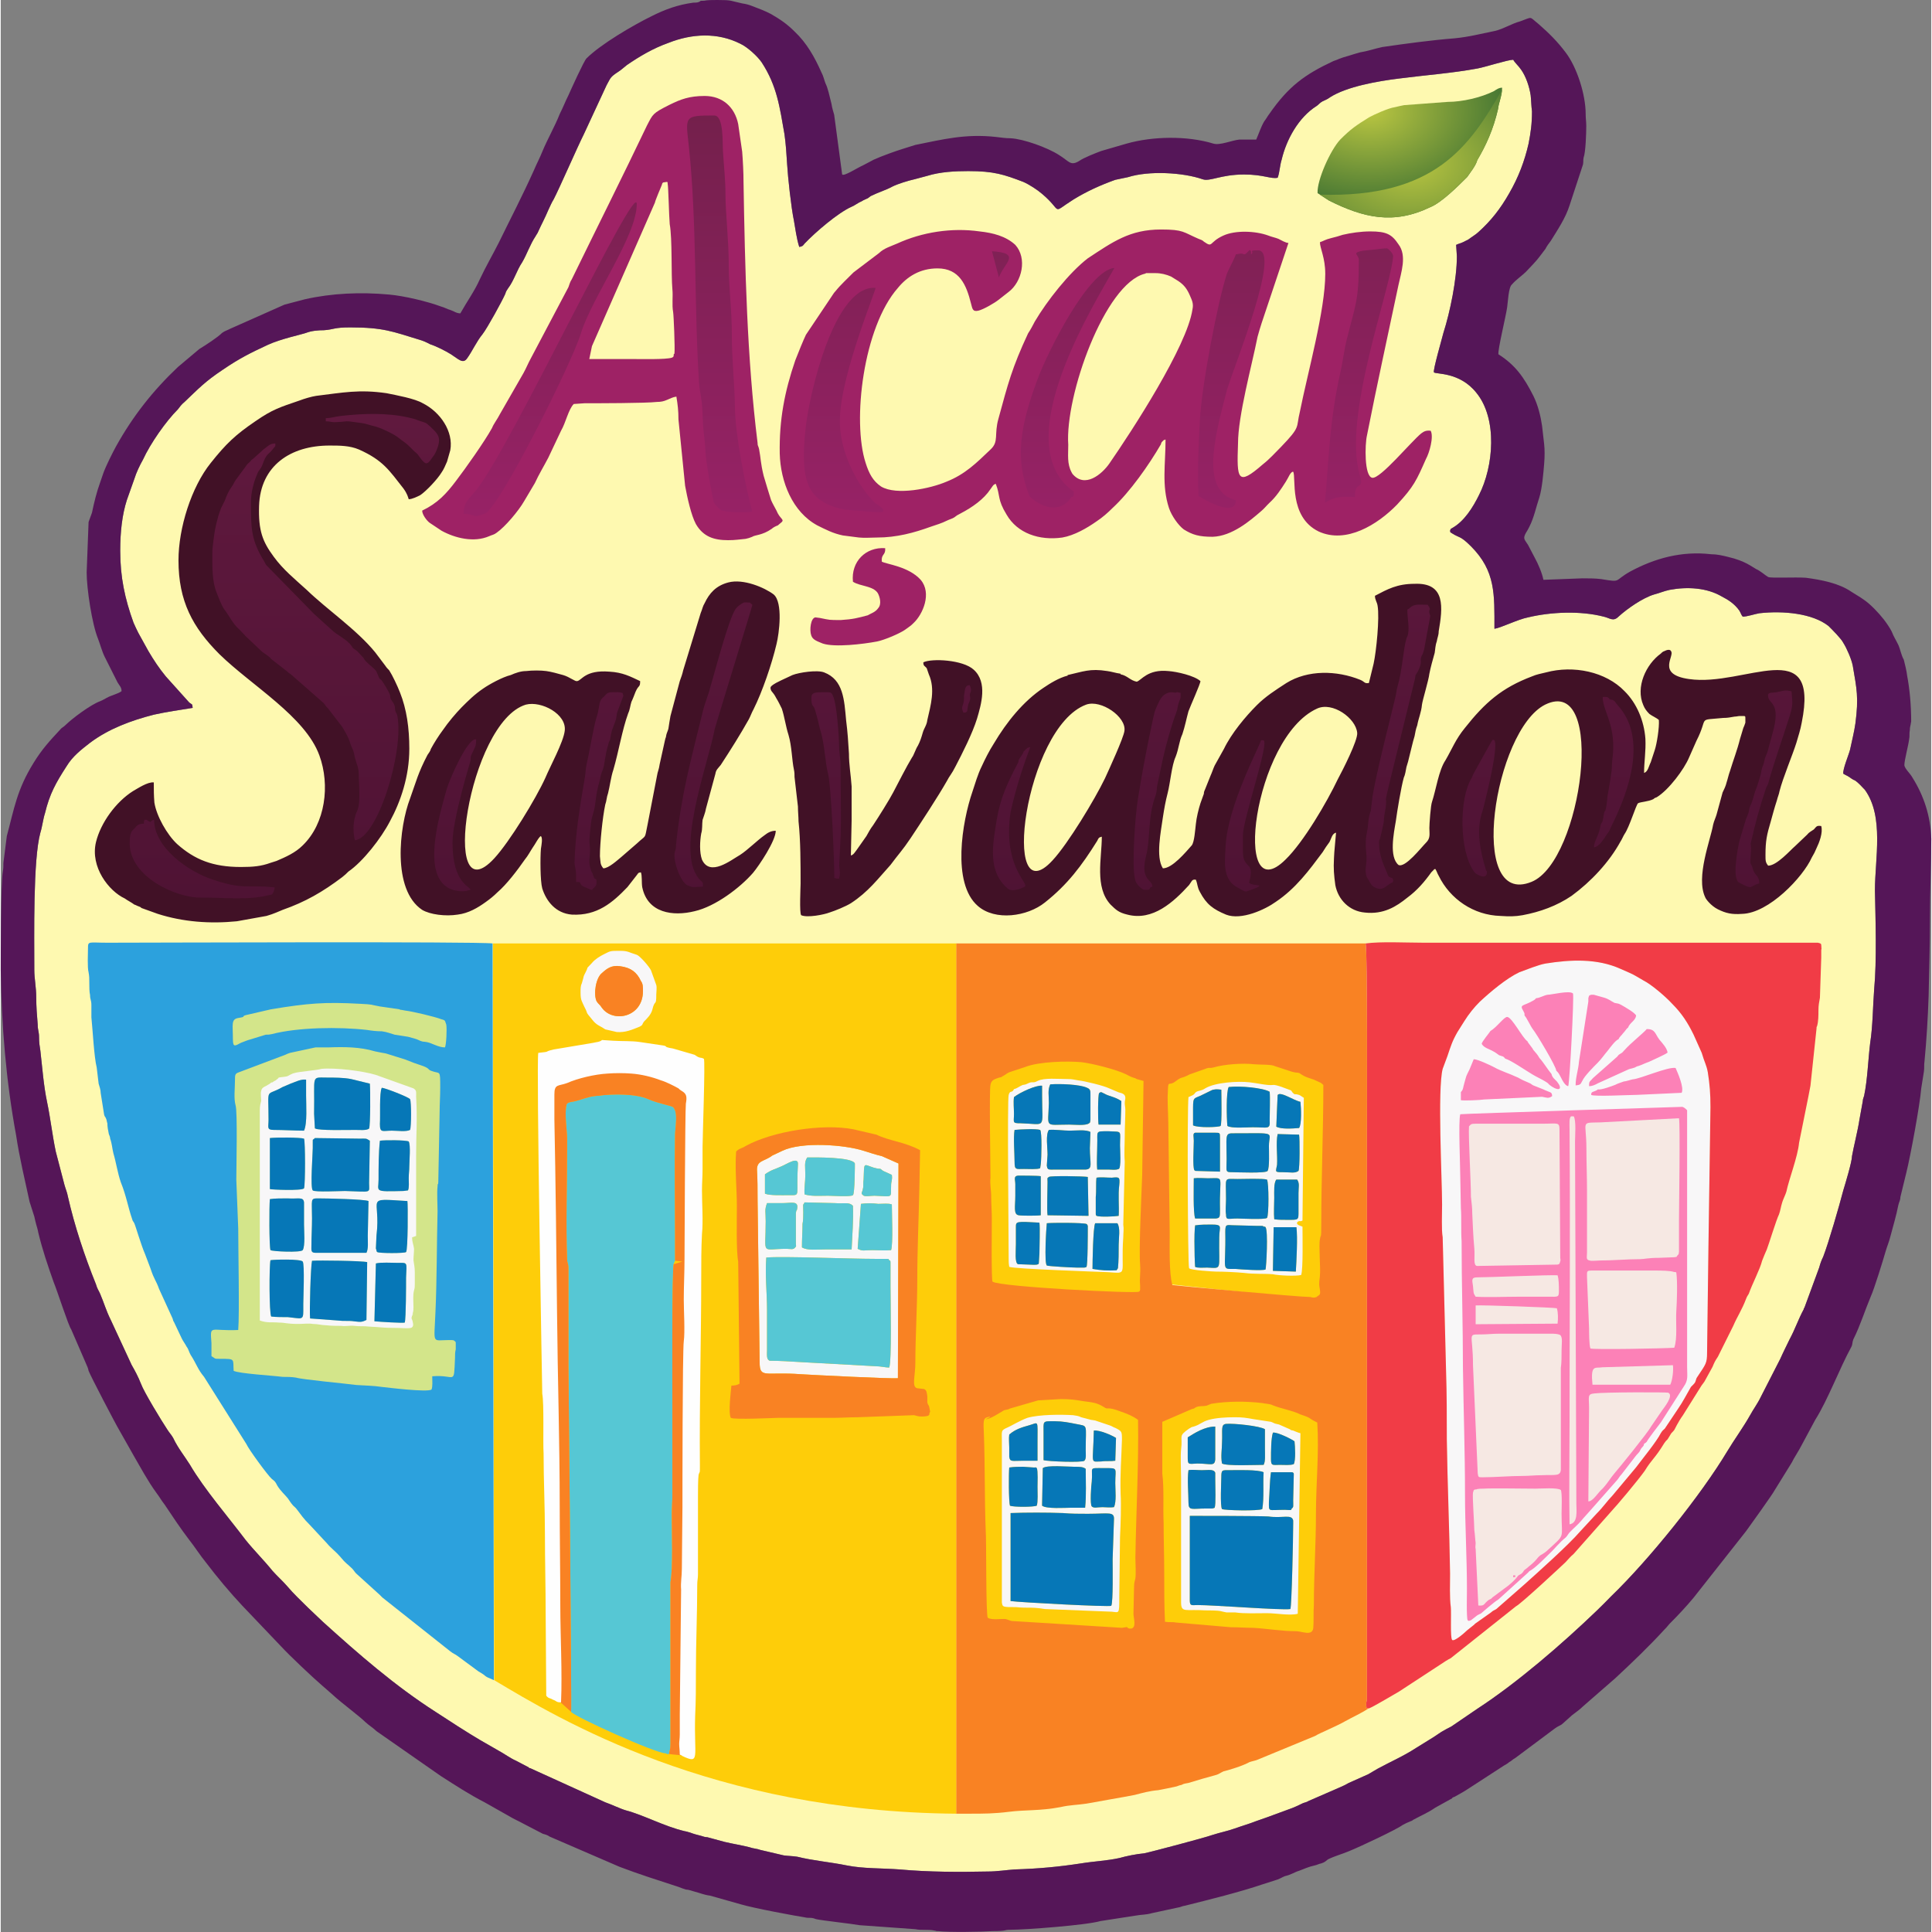 <?xml version="1.0" encoding="UTF-8"?>
<!DOCTYPE svg PUBLIC "-//W3C//DTD SVG 1.1//EN" "http://www.w3.org/Graphics/SVG/1.1/DTD/svg11.dtd">
<!-- Creator: CorelDRAW 2020 (64 Bit Versão de avaliação) -->
<svg xmlns="http://www.w3.org/2000/svg" xml:space="preserve" width="500px" height="500px" version="1.1" style="shape-rendering:geometricPrecision; text-rendering:geometricPrecision; image-rendering:optimizeQuality; fill-rule:evenodd; clip-rule:evenodd"
viewBox="0 0 130.55 130.65"
 xmlns:xlink="http://www.w3.org/1999/xlink"
 xmlns:xodm="http://www.corel.com/coreldraw/odm/2003">
 <rect x="0" y="0" width="130.55" height="130.65" fill="#808080" stroke="none"/>
 <defs>
  <style type="text/css">
   <![CDATA[
    .fil8 {fill:#0677B7}
    .fil6 {fill:#2CA1DD}
    .fil4 {fill:#411126}
    .fil10 {fill:#551658}
    .fil7 {fill:#56C7D4}
    .fil5 {fill:#9E2265}
    .fil1 {fill:#D3E58A}
    .fil11 {fill:#F13C46}
    .fil16 {fill:#F6E8E3}
    .fil3 {fill:#F8F7F8}
    .fil9 {fill:#F98223}
    .fil15 {fill:#FC81B7}
    .fil2 {fill:#FECD09}
    .fil0 {fill:#FEF9B0}
    .fil12 {fill:#FEFEFE}
    .fil17 {fill:url(#id0)}
    .fil18 {fill:url(#id1)}
    .fil14 {fill:url(#id2)}
    .fil13 {fill:url(#id3)}
   ]]>
  </style>
  <linearGradient id="id0" gradientUnits="userSpaceOnUse" x1="64.94" y1="27.99" x2="64.94" y2="60.75">
   <stop offset="0" style="stop-opacity:1; stop-color:#60193E"/>
   <stop offset="1" style="stop-opacity:1; stop-color:#4F1334"/>
  </linearGradient>
  <linearGradient id="id1" gradientUnits="userSpaceOnUse" x1="62.73" y1="7.81" x2="62.73" y2="34.9">
   <stop offset="0" style="stop-opacity:1; stop-color:#74204C"/>
   <stop offset="1" style="stop-opacity:1; stop-color:#972266"/>
  </linearGradient>
  <radialGradient id="id2" gradientUnits="userSpaceOnUse" gradientTransform="matrix(1.78 -0 -0 1.247 -74 -3)" cx="95.11" cy="11.25" r="6.16" fx="95.11" fy="11.25">
   <stop offset="0" style="stop-opacity:1; stop-color:#BAC641"/>
   <stop offset="1" style="stop-opacity:1; stop-color:#477733"/>
  </radialGradient>
  <radialGradient id="id3" gradientUnits="userSpaceOnUse" gradientTransform="matrix(1.47 -0 -0 1.033 -44 0)" xlink:href="#id2" cx="92.92" cy="7.25" r="6.24" fx="92.92" fy="7.25">
  </radialGradient>
 </defs>
 <g id="Camada_x0020_1">
  <path class="fil0" d="M23.64 22.14c-1.13,0 -1.09,0.14 -1.77,0.19 -0.41,0 -0.86,0.04 -1.22,0.18 -0.23,0.09 -1.73,0.41 -2.59,0.81 -1.18,0.55 -1.91,0.91 -3.04,1.68 -1.23,0.82 -1.63,1.27 -2.59,2.18 -0.22,0.18 -0.31,0.32 -0.45,0.5 -0.82,0.82 -1.86,2.31 -2.36,3.4 -0.23,0.41 -0.45,0.87 -0.59,1.32l-0.5 1.41c-0.32,0.99 -0.45,2.17 -0.45,3.4l0 0.04c0,1.77 0.31,3.23 0.9,4.86 0.1,0.23 0.23,0.5 0.32,0.68l0.68 1.23c0.37,0.63 0.73,1.17 1.18,1.72l1.59 1.77c0.23,0.18 0.18,0.04 0.23,0.36 -0.86,0.14 -1.77,0.27 -2.63,0.46 -1.55,0.4 -3.04,0.95 -4.31,1.9 -0.59,0.46 -1.18,0.91 -1.59,1.59 -0.73,1.13 -1.14,1.86 -1.46,3.18 -0.13,0.4 -0.18,0.9 -0.31,1.31 -0.5,1.82 -0.41,6.94 -0.41,9.3 0,0.55 0.13,1.18 0.13,1.82 0,0.63 0.05,1.27 0.1,1.86 0,0.36 0.09,0.5 0.09,0.82 0,0.41 0.04,0.63 0.09,0.95 0.13,1.13 0.22,2.36 0.45,3.45 0.23,1.09 0.36,2.27 0.59,3.36 0.18,0.72 0.41,1.54 0.59,2.26 0.09,0.32 0.18,0.5 0.23,0.78 0.45,1.99 1.13,4.03 1.9,5.94 0.09,0.32 0.18,0.41 0.28,0.64 0.27,0.63 0.4,1.13 0.72,1.77l1.41 3.04c0.23,0.4 0.45,0.81 0.63,1.27 0.19,0.54 1.41,2.54 1.77,3.08 0.14,0.23 0.28,0.36 0.41,0.59 0.32,0.68 0.77,1.23 1.14,1.82 0.95,1.63 2.63,3.58 3.76,5.08 0.59,0.73 1.23,1.36 1.82,2.09 0.32,0.36 0.68,0.68 0.95,0.99 0.5,0.59 0.95,1 1.45,1.5l1 0.95c2.41,2.18 4.86,4.32 7.62,6.09 0.82,0.54 2.23,1.45 3,1.9l1.27 0.73c0.41,0.22 0.77,0.5 1.18,0.68l0.86 0.45c0,0.05 0.05,0.05 0.09,0.05l5.08 2.31c0.41,0.14 1.05,0.45 1.41,0.55 1.18,0.31 2.59,1.08 3.95,1.4 0.27,0.05 0.18,0.05 0.36,0.09 0.23,0.09 0.55,0.18 0.77,0.23 0.14,0.05 0.28,0.09 0.41,0.09l1.18 0.32c0.55,0.13 1.18,0.23 1.68,0.36 0.23,0.09 0.5,0.09 0.73,0.18l1.58 0.37c0.28,0.04 0.59,0.04 0.91,0.09 1.09,0.27 2.23,0.36 3.36,0.59 1.09,0.22 2.36,0.18 3.58,0.27 1.96,0.18 4,0.18 5.95,0.14 0.63,0 1.22,-0.1 1.81,-0.14 1.64,-0.05 3,-0.18 4.5,-0.41 0.86,-0.14 1.77,-0.18 2.58,-0.36 0.5,-0.14 1.14,-0.27 1.68,-0.32 0.46,-0.09 4.22,-1.09 4.58,-1.23 0.55,-0.18 1.05,-0.27 1.55,-0.45 0.5,-0.18 1,-0.32 1.45,-0.5 0.27,-0.09 0.5,-0.18 0.77,-0.27l1.36 -0.5c0.41,-0.14 0.68,-0.27 1.05,-0.45 0.13,-0.05 0.22,-0.05 0.36,-0.14l2.09 -0.91c0.22,-0.09 0.4,-0.18 0.63,-0.31l1.32 -0.59c0.22,-0.14 0.41,-0.23 0.63,-0.37 0.82,-0.45 1.77,-0.86 2.59,-1.4 0.36,-0.23 0.82,-0.5 1.18,-0.73l0.54 -0.36c0.14,-0.09 0.5,-0.28 0.68,-0.37l1.73 -1.18c2.72,-1.77 5.76,-4.4 8.12,-6.67 0.32,-0.31 0.64,-0.63 0.95,-0.95 2.59,-2.5 6.08,-6.85 7.85,-9.8 0.46,-0.77 1.09,-1.63 1.55,-2.45 0.22,-0.41 0.5,-0.77 0.72,-1.23l1.32 -2.58c0.18,-0.41 0.41,-0.86 0.63,-1.32 0.37,-0.68 0.59,-1.36 0.96,-2.04 0,0 0,0 0,-0.05 0,0 0,0 0,0 0.04,-0.04 0.04,-0.04 0.04,-0.04l1 -2.72c0.09,-0.32 0.14,-0.46 0.27,-0.73 0.37,-0.95 1.09,-3.45 1.36,-4.49 0.14,-0.46 0.59,-1.95 0.59,-2.32 0.09,-0.54 0.41,-1.81 0.5,-2.45l0.23 -1.27c0,-0.13 0.05,-0.22 0.09,-0.36 0.23,-1.09 0.27,-2.45 0.41,-3.58 0.18,-1.14 0.18,-2.5 0.27,-3.64 0.18,-1.9 0.09,-4.71 0.05,-6.67 0,-2.13 0.63,-4.99 -0.68,-6.8 -0.23,-0.23 -0.41,-0.46 -0.68,-0.64 -0.14,-0.04 -0.23,-0.13 -0.37,-0.22 -0.13,-0.09 -0.27,-0.14 -0.41,-0.23 -0.04,-0.32 0.37,-1.27 0.46,-1.63 0.13,-0.64 0.27,-1.14 0.36,-1.77 0.23,-1.77 0.09,-2.32 -0.18,-3.91 -0.09,-0.45 -0.41,-1.18 -0.64,-1.54 -0.13,-0.27 -0.72,-0.86 -0.99,-1.13 -1.09,-0.87 -3.09,-1.05 -4.68,-0.87 -0.32,0.05 -0.82,0.23 -1.13,0.23 -0.09,-0.09 -0.14,-0.27 -0.23,-0.41 -0.32,-0.45 -0.73,-0.72 -1.18,-0.95 -1,-0.59 -2.31,-0.68 -3.54,-0.45 -0.41,0.09 -0.68,0.22 -1.04,0.31 -0.77,0.23 -1.82,0.96 -2.41,1.5 -0.36,0.36 -0.59,0.09 -1,0 -1.58,-0.41 -3.58,-0.32 -5.12,0.05 -0.68,0.13 -1.86,0.72 -2.27,0.77 0,-2.32 0.09,-3.9 -1.59,-5.58 -0.73,-0.73 -0.77,-0.55 -1.27,-0.87 -0.18,-0.13 -0.09,0 -0.14,-0.18 0.09,-0.22 -0.04,-0.04 0.14,-0.18 0.82,-0.45 1.41,-1.41 1.81,-2.22 1,-1.95 1.27,-5.18 -0.18,-6.94 -1.13,-1.41 -2.72,-1.23 -2.86,-1.37 -0.09,-0.09 0.55,-2.31 0.64,-2.67 0.45,-1.41 0.91,-3.63 0.91,-5.18l-0.05 -0.77c0.18,-0.09 0.27,-0.09 0.46,-0.18 0.09,-0.04 0.27,-0.14 0.36,-0.18 0.18,-0.14 0.54,-0.36 0.68,-0.5 0.86,-0.77 1.5,-1.59 2.09,-2.63 0.63,-1.09 1.04,-2.18 1.31,-3.36 0.14,-0.73 0.23,-1.32 0.23,-2.18 -0.05,-0.36 -0.05,-0.72 -0.09,-1.09 -0.09,-0.59 -0.32,-1.27 -0.64,-1.72 -0.18,-0.27 -0.41,-0.45 -0.54,-0.68 -0.36,0 -1.91,0.5 -2.41,0.59 -1.72,0.32 -3.54,0.45 -5.31,0.68 -1.45,0.18 -3.53,0.54 -4.67,1.27 -0.18,0.14 -0.32,0.18 -0.5,0.27 -0.18,0.09 -0.27,0.23 -0.41,0.32 -1.22,0.77 -2.04,2.27 -2.36,3.63 -0.13,0.41 -0.13,0.86 -0.27,1.22 -0.45,0.1 -0.95,-0.22 -2.27,-0.22 -1.59,0 -2.31,0.5 -2.81,0.32 -1.32,-0.46 -3.63,-0.59 -5.04,-0.14l-0.86 0.18c-1,0.36 -1.91,0.77 -2.81,1.32 -1.59,1 -0.68,0.86 -2.14,-0.37 -0.31,-0.27 -0.86,-0.63 -1.27,-0.81 -1.31,-0.5 -1.99,-0.73 -3.72,-0.73 -0.9,0 -1.9,0.05 -2.77,0.32l-0.86 0.23c-0.41,0.09 -1.13,0.31 -1.49,0.49 -0.41,0.23 -1,0.41 -1.46,0.64 -0.09,0.05 -0.22,0.18 -0.27,0.18 -0.09,0.05 -0.23,0.09 -0.36,0.18 -0.23,0.09 -0.46,0.28 -0.68,0.37 -0.91,0.4 -2.45,1.72 -3.18,2.49 -0.14,0.18 -0.14,0.18 -0.36,0.23 -0.18,-0.55 -0.27,-1.27 -0.36,-1.77 -0.19,-0.91 -0.41,-2.95 -0.46,-3.81 -0.04,-0.68 -0.09,-1.41 -0.18,-2.04 -0.32,-1.82 -0.5,-3.27 -1.54,-4.86 -0.28,-0.41 -0.96,-1.04 -1.46,-1.27 -1.54,-0.77 -3.26,-0.68 -4.85,-0.05 -1.04,0.37 -1.95,0.91 -2.81,1.5 -0.23,0.18 -0.37,0.32 -0.59,0.46 -0.55,0.36 -0.5,0.4 -0.78,0.9l-1.54 3.32c-0.41,0.81 -1.68,3.72 -2.04,4.4 -0.14,0.22 -0.23,0.45 -0.36,0.72 -0.23,0.55 -0.46,0.96 -0.68,1.45 -0.05,0.14 -0.14,0.23 -0.18,0.32 -0.37,0.55 -0.59,1.23 -0.91,1.77 -0.37,0.55 -0.55,1.23 -0.96,1.77 -0.09,0.14 -0.13,0.18 -0.18,0.36 -0.22,0.5 -1.22,2.32 -1.54,2.73 -0.41,0.5 -0.68,1.13 -1.04,1.63 -0.28,0.41 -0.59,0.05 -1.09,-0.27 -0.37,-0.23 -1,-0.55 -1.41,-0.68 -0.27,-0.14 -0.45,-0.23 -0.77,-0.32 -1.77,-0.54 -2.41,-0.82 -4.63,-0.82z"/>
  <polygon class="fil1" points="14.73,68.45 15.15,88.47 13.43,89.26 13.47,91.78 15.48,93.56 32,95.28 32.14,89.68 29.85,89.64 30.97,68.03 22.85,66.35 "/>
  <polygon class="fil2" points="66.39,109.76 77.31,110.93 77.91,95.58 71.94,93.66 65.83,95.58 "/>
  <polygon class="fil2" points="78.57,110.05 89.49,111.21 90.1,95.86 84.12,93.95 78.01,95.86 "/>
  <polygon class="fil2" points="78.71,86.81 89.63,87.98 90.24,72.63 84.26,70.71 78.15,72.63 "/>
  <polygon class="fil2" points="66.61,86.81 77.53,87.98 78.14,72.63 72.16,70.71 66.05,72.63 "/>
  <path class="fil2" d="M33.37 113.62l-0.09 -49.82 31.35 0 0 58.85c-16.52,-0.13 -26.86,-6.4 -31.26,-9.03z"/>
  <path class="fil3" d="M115.62 74.87c0,-0.91 -0.05,-1.54 -0.18,-2.36 -0.09,-0.5 -0.23,-0.68 -0.41,-1.31l-0.55 -1.23c-0.4,-0.82 -0.81,-1.45 -1.45,-2.09 -0.41,-0.45 -1.4,-1.31 -1.95,-1.58 -0.86,-0.5 -0.5,-0.32 -1.54,-0.78 -1.59,-0.72 -3.4,-0.63 -5.08,-0.36 -0.5,0.09 -1.27,0.41 -1.77,0.59 -0.87,0.41 -1.95,1.32 -2.68,2 -0.36,0.36 -0.73,0.81 -1.04,1.31l-0.46 0.73c-0.36,0.63 -0.45,0.95 -0.68,1.63 -0.09,0.27 -0.23,0.59 -0.32,0.86 -0.36,1.37 -0.04,7.49 -0.04,9.17 0,0.59 -0.05,1.73 0.04,2.22l0.23 9.08c0.05,1.54 0.05,3.04 0.05,4.58 0.04,2.91 0.18,6.17 0.22,9.08 0,0.68 -0.04,1.63 0.05,2.27 0.04,0.45 -0.05,2.08 0.09,2.22 0.14,0.14 0.86,-0.5 1,-0.64l0.5 -0.4c0,0 0.04,-0.05 0.04,-0.05l1.09 -0.77c0.14,-0.14 0.23,-0.14 0.36,-0.23l1.86 -1.63c0.96,-0.86 3,-2.68 3.82,-3.63l1.09 -1.18c0.45,-0.45 0.72,-0.86 1.08,-1.23l1.59 -1.9c0.41,-0.55 1.41,-1.77 1.68,-2.32 0.14,-0.22 0.14,-0.18 0.27,-0.31l0.91 -1.36c0.32,-0.46 0.59,-1 0.86,-1.46 0.09,-0.09 0.23,-0.22 0.28,-0.31 0.09,-0.19 0.04,-0.23 0.18,-0.41 0.54,-0.82 0.63,-0.87 0.63,-1.59l0.09 -6.99 0.14 -9.62z"/>
  <path class="fil3" d="M18.24 85.22c0.27,-0.05 2.04,-0.09 2.18,0.09 0.14,0.18 0.04,2.54 0.04,2.86 0,0.18 0,0.31 0,0.5 0,0.63 -0.13,0.49 -1.04,0.4 -0.41,0 -0.77,0 -1.13,-0.04 -0.14,-0.27 -0.14,-3.36 -0.05,-3.81zm9.08 4.22c-0.14,0.04 -1.68,-0.05 -2.05,-0.09l0.1 -3.91c0.36,-0.09 1.04,-0.04 1.45,-0.04 0.72,0 0.63,-0.09 0.59,1 0,0.45 0,2.76 -0.09,3.04zm-2.59 -0.18c-0.36,0.18 -0.45,0.13 -0.86,0.09 -0.32,-0.05 -0.68,0 -1.05,-0.05l-1.9 -0.14c-0.05,-0.49 0.04,-3.53 0.13,-3.9 0.46,-0.04 3.36,0 3.73,0.09l-0.05 3.91zm-6.49 -4.72c-0.09,-0.28 -0.09,-3 -0.04,-3.45 0.31,-0.05 0.81,-0.05 1.18,-0.05 0.77,0.05 1.08,-0.13 1.13,0.27l0 1.5c0,0.41 0.09,1.45 -0.09,1.73 -0.14,0.18 -2.04,0.09 -2.18,0zm7.22 0.13c-0.05,-0.09 -0.05,0 -0.05,-0.13 -0.04,-0.09 -0.04,-0.09 -0.04,-0.14l0.04 -0.86c0.32,-2.59 -0.91,-2.5 2.09,-2.32 0.04,0.19 0.04,3.32 -0.09,3.45 -0.09,0.09 -1.82,0.09 -1.95,0zm-4.45 -0.45c0,-0.59 0.04,-1.23 0.04,-1.82 0,-1.31 -0.13,-1.36 0.41,-1.36 0.5,0 3.13,0.05 3.41,0.18l-0.05 2.36c0,0.41 0.05,0.87 -0.09,1.14l-3.45 0c-0.32,0 -0.27,-0.18 -0.27,-0.5zm0.09 -6.58c0,-0.14 0,-0.27 0,-0.41 0,-0.27 0,-0.09 0.14,-0.27l3.04 0.04c0.45,0 0.4,-0.04 0.68,0.14l-0.05 2.86c0,0.72 0.23,0.59 -1.63,0.54 -0.32,0 -2.04,0.09 -2.18,-0.04 -0.18,-0.18 0,-2.45 0,-2.86zm-2.9 -0.68c0.4,-0.05 2.04,-0.05 2.31,0.04 0.09,0.23 0.09,3.09 0,3.36 -0.14,0.18 -2.22,0.09 -2.31,0.05l0 -3.45zm9.03 3.58c-2.05,0.05 -1.68,0.05 -1.68,-0.77 0,-0.86 0,-1.81 0.09,-2.63 0.32,-0.05 1.72,-0.05 1.95,0.05 0.14,0.27 0.04,1.27 0.04,1.67 0,0.32 -0.04,0.5 -0.04,0.82 0,0.23 0.04,0.64 -0.05,0.82l-0.31 0.04zm0.45 -4.13c-0.27,0.14 -0.86,0.05 -1.23,0.05 -0.63,0 -0.81,0.18 -0.81,-0.45 0.04,-0.5 -0.05,-2.14 0.13,-2.45 0.19,0 1.82,0.63 1.91,0.77 0.09,0.18 0.09,1.86 0,2.08zm-6.4 -0.09c-0.04,-0.04 -0.04,0.05 -0.04,-0.09l-0.05 -0.91c0.05,-2.67 -0.23,-2.45 0.86,-2.45 0.5,0 1.14,0 1.64,0.1l1.27 0.31c0.04,0.41 0.04,2.82 -0.05,3.04 -0.18,0.14 -0.63,0.09 -0.91,0.09 -0.63,0 -2.45,0.05 -2.72,-0.09zm-0.77 0.14c-0.59,0 -1.41,-0.05 -2.04,-0.05 -0.5,0 -0.36,-0.18 -0.36,-0.68 0,-2.31 -0.23,-1.54 0.95,-2.22l0.54 -0.23c0.37,-0.13 0.68,-0.31 1.05,-0.27l0 1.09c0,0.59 0.09,1.86 -0.14,2.36zm-2.99 1.41l0 11.43c0.54,0.18 0.72,0.09 1.31,0.14 0.45,0 0.45,0.09 1.32,0.09 0.31,0 0.68,-0.05 0.95,0 0.32,0 0.64,0.09 0.91,0.09 0.36,0.04 0.68,0.04 1,0.04 0.36,0.05 0.59,-0.04 0.9,0 0.37,0.05 0.64,0 1,0.05 0.91,0.04 0.82,0.09 1.91,0.09 0.27,0 0.68,0.05 0.91,0 0.18,-0.05 0.18,-0.23 0.13,-0.41 -0.04,-0.23 -0.13,-0.18 -0.04,-0.41 0.18,-0.54 -0.05,0.28 0.04,-0.18 0.05,-0.13 0.05,-0.27 0.05,-0.41 0,-0.41 -0.05,-0.81 0.04,-1.13 0.05,-0.18 0.05,-0.23 0.05,-0.41 0,-0.27 0,-0.54 0,-0.82 0,-0.36 -0.05,-0.5 -0.09,-0.81 0,-0.23 0.04,-0.55 0.04,-0.77 -0.04,-0.32 -0.13,-0.41 -0.13,-0.78 0.13,-0.04 0.13,-0.04 0.27,-0.09l0 -5.44c0,-1.59 0.09,-2.36 0,-3.99 0,-0.32 0.04,-0.41 -0.18,-0.55l-2.54 -0.91c-0.87,-0.27 -2.77,-0.5 -3.68,-0.41 -0.32,0.1 -1.54,0.19 -1.82,0.28 -0.18,0.04 -0.31,0.13 -0.49,0.22 -0.19,0.05 -0.41,0.05 -0.59,0.09 0,0.05 -0.14,0.14 -0.14,0.14 -0.05,0.05 -0.05,0.05 -0.14,0.09 -0.09,0.05 0,0 -0.13,0.09 -0.09,0 -0.14,0.05 -0.18,0.09l-0.23 0.14c-0.18,0.09 -0.32,0.14 -0.36,0.36 -0.05,0.18 0,0.46 0,0.68 -0.05,0.18 -0.09,0.32 -0.09,0.64 0,0.91 0,1.86 0,2.77z"/>
  <path class="fil3" d="M52 92.02c-0.23,-0.09 -0.18,-0.4 -0.18,-0.72l0 -2.73c0,-1.13 -0.14,-2.35 -0.05,-3.53 1.09,-0.1 5.59,0.09 7.36,0.09 0.18,0 0.36,0 0.54,0 0.54,0 0.32,0 0.41,0.09 0.09,0.09 0.09,-0.09 0.09,0.36l0 1.41c0,1.04 0.09,5.08 -0.09,5.49 -0.23,0 -0.59,-0.09 -0.91,-0.09l-5.08 -0.28c-0.68,-0.04 -1.41,-0.09 -2.09,-0.09zm6.17 -10.61c0.37,-0.05 0.77,-0.05 1.18,0 0.37,0 0.68,-0.05 0.91,0.04 0,0.59 0.09,2.68 -0.05,3.09 -0.4,0.04 -0.86,0 -1.27,0 -0.59,0 -0.63,0.09 -0.99,-0.09l0.22 -3.04zm-3.99 2.94c0,-0.59 0.04,-1.08 0.04,-1.58 0.05,-0.23 0.05,-0.55 0.05,-0.77 0,-0.73 -0.05,-0.41 0.09,-0.69l2.04 0.05c0.68,0.05 0.96,-0.09 1.23,0.18 0.04,1 -0.05,2 -0.09,2.95l-1.73 0c-0.63,0 -1.27,0.09 -1.63,-0.14zm-0.45 0c-0.14,0.19 -0.32,0.1 -0.59,0.1 -1.77,0 -1.41,0.49 -1.41,-1.86 0,-0.69 -0.09,-0.73 0.09,-1.23 0.36,0 0.73,0 1.04,0 0.59,0 1.09,-0.18 1,0.36 -0.04,0.28 -0.04,-0.04 -0.09,0.32l0 2.04c0,0.18 0.05,0.18 -0.04,0.27zm4.58 -3.53c-0.18,-0.14 -0.05,-0.14 0,-0.46 0.04,-0.13 0,-0.41 0.04,-0.59 0.05,-1.22 -0.04,-1.04 0.68,-0.81 0.64,0.18 0.28,-0.05 0.64,0.22l0.59 0.27c0.05,0.37 -0.05,0.41 -0.05,0.73 -0.04,0.86 0.19,0.73 -1.13,0.68 -0.27,0 -0.68,0.09 -0.77,-0.04zm-3.95 -0.05c-0.04,-0.36 0.05,-0.86 0.05,-1.32 0,-0.54 -0.09,-0.86 0.13,-1.18 0.5,0 3.04,-0.04 3.22,0.41 0,0 0,2.04 -0.13,2.14 -0.14,0.13 -1.41,0.04 -1.68,0.04 -0.59,0 -1.14,0.05 -1.59,-0.09zm-2.68 -1.36c0.46,-0.32 0.64,-0.32 1.14,-0.55 0.32,-0.13 1.13,-0.68 1.09,-0.13 -0.14,2.22 0.22,2.09 -0.59,2.09 -0.41,0 -1.32,0.04 -1.64,-0.1l0 -1.31zm-0.5 1.72l0.14 10.98c0,1.14 0.36,0.64 2.77,0.82 0.77,0.05 6.12,0.32 6.58,0.27l0.04 -14.52 -1.13 -0.5c-0.41,-0.09 -0.77,-0.22 -1.23,-0.36 -1.27,-0.41 -4.17,-0.63 -5.49,0l-0.68 0.32c-0.54,0.41 -1.04,0.32 -1.04,0.95 0.04,0.68 0.04,1.36 0.04,2.04z"/>
  <path class="fil3" d="M70.74 82.72c0.41,-0.04 2.45,-0.04 2.68,0.05 0.04,0.04 0.04,0 0.09,0.13 0,0.09 0,0.09 0,0.18 0,0.28 0,2.5 -0.09,2.59 -0.05,0.05 0.04,0 -0.14,0.05l-0.5 0c-0.31,0 -1.95,-0.09 -2.04,-0.14 -0.18,-0.18 -0.04,-2.5 0,-2.86zm-0.5 -0.04c0.05,0.36 0,1.58 0,2.08l-0.04 0.64c0,0.09 -0.05,0.13 -0.32,0.13l-1.09 -0.04c-0.23,-0.09 -0.14,-0.91 -0.14,-1.36l0 -1.14c0,-0.4 0,-0.4 1.59,-0.31zm5.31 3.08l-0.09 0.14c-0.54,0.04 -1.13,0 -1.63,-0.09 0,-0.46 0.04,-2.82 0.18,-3.09l1.5 0c0.22,0.32 0.09,1 0.09,1.45 0,0.5 0,1.14 -0.05,1.59zm-2.04 -6.17l0.05 2.63 -2.77 -0.04c-0.05,-0.32 0,-1.77 0,-2.27 0,-0.23 -0.05,-0.23 0.09,-0.32 0.09,-0.09 2.36,-0.05 2.63,0zm-3.18 -0.05l0 2.64c-0.22,0.04 -1.31,0.04 -1.49,0 -0.37,-0.05 -0.23,-0.59 -0.23,-1.32 0,-0.27 0,-0.5 0,-0.77 0,-0.32 -0.14,-0.55 0.18,-0.59 0.09,0 1.36,0 1.54,0.04zm5.27 2.68c-0.32,0.05 -1.27,0.09 -1.5,0 -0.05,-0.09 -0.05,-0.04 -0.05,-0.13l0 -1.14c0.05,-0.45 0,-0.91 0.05,-1.31 0.32,-0.05 0.68,0 1.04,0 0.5,-0.05 0.55,-0.05 0.5,0.49 -0.09,0.69 0,1.41 -0.04,2.09zm-4.81 -4.13c0,-0.5 -0.14,-1.36 0.09,-1.68 0.36,-0.04 1,0.05 1.4,0.05 0.46,0 1.09,-0.09 1.41,0.09l-0.04 1.09c0,1.04 0.22,1.41 -0.28,1.45l-1.99 0c-0.55,0 -0.59,0.05 -0.64,-0.27l0.05 -0.73zm3.36 1c-0.05,-0.45 0,-1.18 0,-1.63 0.04,-1 -0.19,-0.96 0.77,-0.96 0.95,0.05 0.77,-0.09 0.77,0.96 0,0.27 0.09,1.54 -0.09,1.59 -0.23,0.09 -0.41,0.04 -0.68,0.04 -0.28,0 -0.5,0 -0.77,0zm-3.86 -0.09c-0.18,0.09 -0.82,0.05 -1.09,0.05 -0.55,0 -0.64,0.09 -0.64,-0.5 0,-0.55 -0.09,-1.64 0,-2.14 0.37,-0.04 1.46,-0.09 1.73,0 0.13,0.14 0.09,1.91 0.04,2.32l-0.04 0.27zm3.95 -2.95c-0.05,-0.27 -0.05,-2.04 0.04,-2.13 0.14,-0.14 0.23,0 0.36,0.04 0.32,0.19 0.68,0.19 1.14,0.5l-0.05 1.59 -1.49 0zm-0.64 -0.09c-0.23,0.18 -1,0.09 -1.36,0.09 -1.68,0 -1.41,0.27 -1.36,-1.45 0,-0.55 -0.09,-0.86 0.09,-1.27 0.68,-0.05 2,0 2.49,0.23 0.23,0.09 0.23,0.22 0.23,0.45l0 1.72c-0.04,0.23 0,0.14 -0.09,0.23zm-5.08 -1.77c0.41,-0.32 1.5,-0.82 1.9,-0.77l0 0.68c0,2.31 0.32,1.91 -1.45,1.86 -0.59,0 -0.45,-0.05 -0.45,-0.64 0,-0.36 -0.05,-0.77 0,-1.13zm1.18 -1c-0.09,0 -0.18,0.05 -0.27,0.09 -0.19,0.09 -0.14,0.05 -0.32,0.09 -0.23,0.09 -0.36,0.23 -0.59,0.28 -0.14,0.31 -0.27,0.04 -0.36,0.4 -0.1,0.37 0,9.49 0,10.99 0,0.27 0,0.4 0.04,0.63 0.36,0.14 5.72,0.32 6.67,0.36 1.41,0.09 0.86,0.23 1.04,-2.36 0,-0.31 0.05,-0.54 0,-0.86l0.1 -4.26c-0.05,-0.59 0,-1.18 0,-1.73 0,-0.59 0.04,-1.18 0.04,-1.77 0,-0.18 -0.04,-0.31 -0.04,-0.45 0,-0.18 0.04,-0.23 0.04,-0.36 0,-0.28 -0.27,-0.32 -0.45,-0.37l-0.64 -0.27c-0.36,-0.18 -1.68,-0.5 -2.09,-0.54 -0.31,-0.05 -0.4,-0.09 -0.72,-0.09 -0.64,0 -1.59,-0.1 -2.04,0.13 -0.18,0.09 -0.18,0.09 -0.41,0.09z"/>
  <path class="fil3" d="M85.53 82.99c0.19,0.23 0.05,2.73 0,2.86 -0.22,0.09 -1.58,0 -2.04,-0.04 -1,0 -0.63,0.18 -0.68,-2.5 0,-0.59 0.09,-0.45 0.64,-0.45l1.54 0.04c0.09,0 0.18,0 0.27,0 0.09,0 0.09,0 0.14,0.05 0.13,0 0.09,0 0.13,0.04zm2.05 3l-1.55 -0.05 0.05 -2.95 1.54 0c0.09,0.73 0,2.27 -0.04,3zm-5.18 -2.32c-0.04,2.27 0.23,2.09 -0.81,2.05 -0.28,0 -0.64,0.04 -0.82,-0.05 -0.05,-0.59 -0.09,-3.08 0.05,-2.81 0,0 0.04,0 0.04,0 0.18,-0.05 0.77,-0.05 1,-0.05 0.82,0 0.54,0.14 0.54,0.86zm3.23 -3.9c0.13,0.23 0.13,2.41 0,2.59 -0.14,0.13 -1.82,0.04 -2,0.04 -0.64,0 -0.77,0.14 -0.77,-0.27 -0.05,-0.27 0,-0.72 0,-1.04 0,-1.55 -0.18,-1.36 0.77,-1.36 0.41,0 1.72,-0.05 2,0.04zm2.13 2.09c0,0.68 0.04,0.63 -0.82,0.63 -0.36,0 -0.54,0 -0.82,-0.04 -0.04,-0.41 0,-1.04 0,-1.45 0,-0.41 -0.04,-1 0.14,-1.23l1.41 0c0.18,0.27 0.09,0.5 0.09,0.91 0,0.41 0,0.82 0,1.18zm-5.31 -0.09c0,0.54 0,0.59 -0.27,0.63l-1.41 0c-0.14,-0.45 -0.09,-2.08 -0.09,-2.72 0.32,-0.04 0.68,0 0.95,0 1.18,0 0.77,-0.27 0.82,2.09zm5.31 -2.59c-0.23,0.18 -0.55,0.09 -1,0.09 -0.64,0 -0.54,0 -0.45,-0.5 0.04,-0.63 -0.09,-1.49 0.04,-2.08l1.45 0.04c0.05,0.27 0.05,2.27 -0.04,2.45zm-7.04 -0.04c-0.13,-0.23 -0.04,-1.5 -0.04,-2 0,-0.27 -0.09,-0.5 0.09,-0.54 0.05,0 1.23,0 1.36,0 0.32,0 0.32,0 0.32,0.36l0 2.27 -1.68 -0.05c0,-0.04 -0.05,-0.04 -0.05,-0.04zm2.18 -0.77c0,-1.46 -0.13,-1.73 0.37,-1.73 3.13,0 2.49,-0.14 2.49,0.86 0,0.37 0.05,1.46 -0.09,1.68 -0.09,0.18 -2.13,0.09 -2.31,0.09 -0.59,0 -0.46,0 -0.46,-0.9zm3.36 -2.18c0,-0.14 0.09,-2.14 0.09,-2.14 0.18,-0.27 1.09,0.37 1.54,0.46 0.05,0.45 0.09,1.5 -0.09,1.77 -0.45,0.04 -1.22,0.09 -1.54,-0.09zm-3.31 -0.05c-0.05,-0.54 -0.09,-2.31 0.09,-2.63 0.77,-0.09 2.31,0.05 2.77,0.32 0.04,0.45 0,1.36 0,1.9 0.04,0.68 -0.09,0.5 -1.14,0.5 -0.41,0 -1.45,0.09 -1.72,-0.09zm-2.32 -1.22c0,-0.82 0.09,-0.59 0.68,-0.91 0,0 0,0 0,0l0.55 -0.27c0.18,-0.09 0.41,-0.09 0.68,-0.05 0,0.23 0.05,2.36 -0.05,2.45 -0.09,0.09 -1.54,0.14 -1.86,-0.04l0 -1.18zm6.63 -1.18c-0.27,-0.09 -1,-0.41 -1.23,-0.37 -0.36,0.05 -1.09,-0.13 -1.58,-0.18 -0.78,-0.09 -2.32,0 -3,0.41 -0.27,0.18 -0.41,0.14 -0.59,0.23 -0.14,0.09 -0.09,0.13 -0.23,0.22 -0.09,0.05 -0.22,0.1 -0.31,0.14 -0.09,0.77 -0.05,11.3 0.04,11.57 0.09,0.14 1.68,0.23 1.82,0.23 0.54,0 1.36,0.04 1.9,0.09 0.64,0.09 1.41,0.04 1.95,0.09 0.41,0.09 1.55,0.14 1.91,0.05 0.14,-0.37 0.09,-2.73 0.09,-3.27l-0.23 -0.09c-0.13,-0.05 -0.22,-0.18 -0.04,-0.27 0.13,-0.05 0.09,0.04 0.27,-0.05l0.09 -8.3c-0.23,-0.14 -0.23,-0.19 -0.45,-0.23 -0.18,-0.05 -0.09,0.04 -0.23,-0.05 -0.09,-0.09 -0.04,-0.04 -0.09,-0.09l-0.09 -0.13z"/>
  <path class="fil3" d="M87.21 108.81c-0.59,0.09 -5.17,-0.27 -6.26,-0.27 -0.41,0 -0.54,0.09 -0.54,-0.32l0 -5.71c0.5,0 4.67,0 5.31,0.04 0.99,0.14 1.58,-0.18 1.68,0.27 0,0.05 0,0.18 0,0.23 0,1 -0.1,5.54 -0.19,5.76zm-4.62 -6.76c-0.14,-0.18 -0.05,-1.9 -0.05,-2.13 0,-0.55 0.05,-0.5 0.59,-0.5 0.41,0 1.91,-0.05 2.27,0.14 -0.05,0.77 0.04,1.72 -0.09,2.49 -0.27,0.14 -2.54,0.09 -2.72,0zm-0.5 -0.09c-0.09,0.05 -0.05,0 -0.14,0.05 -0.09,0 -0.05,0 -0.14,0 -0.09,0 -0.22,0 -0.27,0 -1,0 -1.22,0.18 -1.22,-0.41 0,-0.64 -0.09,-1.54 0,-2.18 0.27,-0.05 0.59,0 0.9,0 0.46,0 0.82,-0.09 0.91,0.18l0 0.46c0,0.49 0.05,1.67 -0.04,1.9zm5.21 0.05c-0.04,0.09 0.05,0.13 -0.45,0.09 -1.18,0 -1.09,0.18 -1.09,-0.55 0.05,-0.59 0.05,-1.4 0.14,-1.99l1.4 0c0.05,0 0.1,0 0.14,0.09 0,0.04 0,0.04 0,0.04 0,0.05 0,0.05 0,0.05l-0.04 1.72c0,0.41 0.04,0.46 -0.1,0.55zm-4.71 -3.04c-0.1,-0.46 0,-1 0,-1.46 0.04,-0.81 -0.1,-1.18 0.27,-1.22 0.5,-0.05 2.31,0.14 2.63,0.36l0 1.32c0,0.45 0.04,0.86 -0.09,1.09 -0.55,0 -2.5,0.09 -2.81,-0.09zm4.85 0.04c-0.23,0.09 -0.63,0.05 -0.95,0.05 -0.46,0 -0.59,0.09 -0.59,-0.37 0,-0.54 0,-1.4 0.13,-1.81 0.32,-0.05 1.37,0.5 1.46,0.59 0.04,0.36 0.09,1.27 -0.05,1.54zm-7.17 -1.81c0.45,-0.28 1.14,-0.73 1.86,-0.73l0 2.22c-0.04,0.5 -0.32,0.28 -1.22,0.28 -0.64,0.04 -0.64,0.09 -0.64,-0.5l0 -1.27zm-0.45 2.76l0 8.4c0,0.73 0.31,0.45 1.63,0.54 0.23,0 0.82,0 1.04,0.05 0.19,0.04 0.14,0.04 0.41,0.09 0.23,0 0.41,0 0.59,0 0.59,0.09 1.5,0.05 2.14,0.05 0.63,0 1.54,0.18 2.08,0.04l0.18 -12.21c-0.18,-0.04 -0.36,-0.13 -0.49,-0.18 -0.19,-0.04 -0.1,0 -0.23,-0.09l-0.73 -0.32c-0.45,-0.09 -0.27,-0.09 -0.54,-0.18l-1.18 -0.18c-0.5,-0.09 -0.73,-0.13 -1.27,-0.13 -0.59,0 -1.27,0.04 -1.77,0.18 -0.46,0.13 -0.55,0.31 -1,0.45 -0.23,0.05 -0.14,0.05 -0.32,0.14 -0.77,0.54 -0.41,0.45 -0.54,1.4 -0.05,0.5 0,1.41 0,1.95z"/>
  <path class="fil3" d="M68.29 102.32c1.05,-0.04 2.45,-0.04 3.54,0 0.55,0.05 1.09,0.05 1.68,0.05 1.45,0 1.81,-0.18 1.77,0.41l-0.09 2.67c0,0.55 0.04,2.86 -0.09,3.14 -0.14,0.09 -6.17,-0.23 -6.81,-0.32l0 -5.95zm2.18 -3.04c0.27,-0.22 1.68,-0.09 2.13,-0.09 0.37,0 0.59,0 0.77,0.14 0,0.86 0.05,1.77 -0.04,2.63l-1 0c-0.32,0 -1.63,0.09 -1.91,-0.14l0.05 -2.54zm3.31 2.59c-0.13,-0.14 -0.04,-1.45 0,-1.68 0.09,-1 -0.27,-0.91 0.82,-0.91 1,0 0.77,-0.04 0.77,1 0,0.5 0.09,1.27 -0.09,1.64 -0.27,0.04 -0.54,0 -0.77,0 -0.36,0 -0.59,0.09 -0.73,-0.05zm-5.53 -0.05c-0.09,-0.27 -0.09,-2.17 -0.05,-2.58 0.32,-0.05 0.64,-0.05 0.95,-0.05l0.73 0.05c0.23,0 0.05,-0.05 0.18,0.04 0.09,0.14 0.05,1.09 0.05,1.27 0,0.37 0.04,1 -0.05,1.27 -0.23,0.1 -1.59,0.1 -1.81,0zm2.27 -4.9c0,-0.86 -0.1,-0.81 0.77,-0.81 0.5,0 0.95,0.09 1.4,0.18 0.87,0.18 0.68,-0.05 0.68,1.77 0,0.27 0.05,0.59 -0.09,0.72 -0.13,0.14 -2.49,0.05 -2.76,-0.04l0 -1.82zm4.85 1.86c-0.32,0.05 -0.63,0 -0.95,0.05 -0.77,0 -0.55,0.27 -0.5,-2.09 0.41,-0.04 1.22,0.32 1.5,0.5l-0.05 1.54zm-7.17 -1.77c0.41,-0.36 0.86,-0.49 1.36,-0.63 0.64,-0.18 0.55,-0.41 0.55,1.13 0,0.37 0,0.91 0,1.27 -0.32,0 -0.68,0 -0.96,0 -0.77,0 -0.9,0.1 -0.95,-0.27l0 -0.63c0,-0.28 -0.04,-0.59 0,-0.87zm-0.5 0.46l0 10.62c0,0.04 0,0.18 0,0.27 0.05,0.32 0.05,0.32 0.95,0.32 0.37,0.04 0.69,0.04 1.05,0.04 0.32,0 0.63,0.05 0.91,0.09l4.53 0.18c0.5,0.05 0.5,0.19 0.5,-0.99l0.05 -4.04c0.04,-0.86 0.09,-2.14 0.04,-2.95 -0.04,-1.41 0.05,-2.27 0.09,-3.63 0,-0.59 0,-0.59 -0.45,-0.82 -0.14,-0.04 -0.23,-0.13 -0.41,-0.18l-0.95 -0.32c-0.05,0 -0.18,-0.04 -0.27,-0.04l-0.68 -0.18c-0.19,-0.1 -0.32,-0.1 -0.55,-0.14 -0.82,-0.05 -2.27,-0.05 -3.08,0.18 -0.5,0.18 -1.18,0.59 -1.32,0.64 -0.5,0.22 -0.41,0.22 -0.41,0.95z"/>
  <path class="fil3" d="M43.43 67.02c0,1.77 -2,2.18 -2.77,1.14 -0.18,-0.28 -0.23,-0.23 -0.37,-0.46 -0.22,-0.5 -0.04,-1.59 0.37,-1.9 0.31,-0.28 0.63,-0.55 1.22,-0.46 0.73,0.09 1.14,0.41 1.41,1 0.14,0.18 0.14,0.41 0.14,0.68zm-4.22 0.09c0,0.55 0.09,0.59 0.27,1 0.27,0.5 0,0.23 0.5,0.82 0.31,0.41 0.5,0.41 0.9,0.68l0.78 0.18c0.59,0.04 0.99,-0.14 1.54,-0.36 0.27,-0.14 0.13,-0.14 0.32,-0.37 0.22,-0.22 0.45,-0.45 0.54,-0.77 0.18,-0.77 0.27,-0.18 0.27,-1.04 0,-0.18 0.05,-0.46 0,-0.64l-0.36 -1c-0.14,-0.27 -0.73,-0.95 -0.95,-1.04 -0.59,-0.18 -0.59,-0.27 -1.14,-0.27 -0.68,0 -0.63,0 -1.09,0.23 -0.27,0.13 -0.63,0.36 -0.81,0.59 -0.5,0.54 -0.18,0.13 -0.41,0.59 -0.23,0.45 -0.09,0.18 -0.27,0.77 -0.09,0.18 -0.09,0.36 -0.09,0.63z"/>
  <path class="fil4" d="M27.63 50.64c0,-1.41 -0.18,-2.68 -0.63,-3.81 -0.18,-0.46 -0.5,-1.14 -0.73,-1.5 -0.09,-0.09 -0.18,-0.18 -0.27,-0.32l-0.68 -0.9c-1.27,-1.55 -3.22,-2.86 -4.63,-4.22 -0.86,-0.78 -1.59,-1.37 -2.22,-2.23 -0.77,-1.04 -1.05,-1.77 -1,-3.45 0.09,-2.72 2.13,-4.08 4.76,-4.08 0.69,0 1.37,0 2,0.27 1.63,0.73 2.04,1.41 3,2.63 0.27,0.37 0.31,0.59 0.36,0.73 0.23,0 0.59,-0.18 0.77,-0.27 0.41,-0.27 1.18,-1.09 1.45,-1.54 0.14,-0.19 0.27,-0.5 0.37,-0.73l0.22 -0.77c0.23,-1.27 -0.68,-2.59 -1.86,-3.18 -0.54,-0.32 -1.77,-0.54 -2.45,-0.68 -1.86,-0.27 -2.95,-0.04 -4.76,0.18 -0.32,0.05 -0.77,0.18 -1.14,0.32 -1.31,0.45 -1.81,0.59 -2.99,1.41 -1.32,0.9 -1.95,1.49 -3,2.81 -1.31,1.63 -2.18,4.4 -2.18,6.58 0,2.77 0.96,4.54 2.77,6.35 2.18,2.13 5.81,4.22 6.76,6.85 0.73,2 0.41,4.59 -1.13,6.08 -0.5,0.5 -1.14,0.78 -1.77,1.05 -0.14,0.04 -0.27,0.09 -0.41,0.13 -0.63,0.23 -1.18,0.28 -2,0.28 -1.9,0 -3.13,-0.5 -4.31,-1.55 -0.68,-0.63 -1.4,-1.9 -1.54,-2.81 -0.04,-0.5 -0.04,-0.82 -0.04,-1.36 -0.41,-0.05 -1.09,0.41 -1.41,0.59 -1.14,0.72 -2.18,2.13 -2.5,3.45 -0.4,1.68 0.87,3.31 1.95,3.81 0.19,0.14 0.46,0.27 0.64,0.41 0.14,0.04 0.18,0.09 0.32,0.13 0.27,0.14 0.13,0 0.13,0.09l1.14 0.41c1.72,0.55 3.54,0.68 5.35,0.5l2 -0.36c0.5,-0.14 0.86,-0.32 1.09,-0.41 1.54,-0.54 2.72,-1.22 4.04,-2.22 0.18,-0.14 0.27,-0.23 0.41,-0.37 0.99,-0.68 2.22,-2.26 2.81,-3.4 0.72,-1.32 1.31,-3.04 1.31,-4.9zm7.88 -2.99c-3.9,1.18 -5.85,14.43 -2.13,10.39 1.04,-1.13 2.81,-4.03 3.45,-5.44 0.32,-0.77 1.22,-2.41 1.31,-3.18 0.14,-1.13 -1.58,-2.04 -2.63,-1.77zm68.93 0c-3.45,1.73 -5.31,13.8 -0.91,11.98 3.41,-1.4 5.08,-14.02 0.91,-11.98zm-15.43 0.27c-4.31,1.96 -5.76,13.8 -2.13,10.21 1.22,-1.18 2.81,-3.9 3.54,-5.44 0.32,-0.59 1.36,-2.63 1.31,-3.13 -0.09,-1 -1.68,-2.13 -2.72,-1.64zm-15.61 -0.27c-4.17,1.55 -5.81,14.39 -2.27,10.53 1.05,-1.13 2.86,-4.13 3.54,-5.54 0.27,-0.59 1.27,-2.76 1.32,-3.22 0.13,-0.95 -1.59,-2.13 -2.59,-1.77zm-9.42 5.17c0.18,-0.36 0.32,-0.46 0.59,-1 0.45,-0.86 1.14,-2.22 1.45,-3.22 0.28,-0.95 0.73,-2.45 -0.22,-3.31 -0.73,-0.68 -2.86,-0.78 -3.41,-0.5 0,0.27 0.09,0.22 0.23,0.4l0.14 0.41c0.45,1 0.13,2.09 -0.1,3.09 -0.04,0.36 -0.22,0.54 -0.31,0.86 -0.09,0.32 -0.18,0.59 -0.32,0.86 -0.18,0.28 -0.27,0.64 -0.41,0.82 -0.36,0.59 -0.91,1.68 -1.27,2.36 -0.23,0.45 -1,1.68 -1.36,2.22 -0.18,0.23 -0.32,0.5 -0.45,0.73l-0.64 0.91c-0.14,0.18 -0.23,0.36 -0.41,0.4l0.05 -2.35c0,-0.78 0,-1.59 0,-2.32 -0.05,-0.77 -0.18,-1.45 -0.18,-2.22 -0.05,-0.82 -0.09,-1.45 -0.19,-2.23 -0.13,-1.4 -0.18,-2.76 -1.49,-3.26 -0.46,-0.18 -1.68,0 -2.14,0.18l-0.77 0.36c-0.18,0.09 -0.5,0.23 -0.68,0.41l-0.04 0.09c0.04,0.32 0.13,0.18 0.41,0.73 0.09,0.13 0.27,0.5 0.36,0.68 0.18,0.54 0.27,1.22 0.45,1.77 0.23,0.77 0.23,1.72 0.37,2.36 0.04,0.18 0.04,0.36 0.04,0.5l0.23 1.99c0,0.37 0.04,0.68 0.04,1 0.14,1.27 0.14,2.95 0.14,4.22 0,0.18 -0.09,2 0.04,2.13 0.41,0.19 1.55,-0.04 1.91,-0.18 0.41,-0.13 1.09,-0.41 1.45,-0.63 1.18,-0.77 1.82,-1.64 2.68,-2.59 0.54,-0.73 0.82,-1 1.36,-1.81 0.64,-0.96 1.86,-2.82 2.45,-3.86zm39.57 -7.08c-2.04,0.77 -3.18,1.77 -4.54,3.49 -0.63,0.77 -0.86,1.41 -1.31,2.18 -0.46,0.68 -0.64,2 -0.91,2.81 -0.09,0.23 -0.18,1.5 -0.18,1.77 0,0.41 0.09,0.69 -0.23,1 -0.32,0.32 -1.41,1.73 -1.86,1.5 -0.64,-0.54 -0.32,-2.13 -0.18,-2.95 0.09,-0.68 0.36,-2.31 0.54,-2.95 0.09,-0.18 0.14,-0.5 0.18,-0.72 0.09,-0.28 0.14,-0.46 0.19,-0.69 0.13,-0.49 0.22,-0.95 0.36,-1.4 0.04,-0.23 0.09,-0.5 0.18,-0.73 0.09,-0.5 0.27,-0.86 0.32,-1.4 0.04,-0.32 0.45,-1.64 0.5,-2.09 0.09,-0.46 0.22,-0.91 0.36,-1.41 0.04,-0.23 0.04,-0.5 0.14,-0.77 0.04,-0.27 0.13,-0.41 0.13,-0.68 0.27,-1.59 0.5,-3.31 -1.63,-3.22 -1.18,0 -1.82,0.36 -2.68,0.81 0,0.28 0.14,0.41 0.18,0.68 0.14,0.82 -0.09,3.09 -0.27,3.91l-0.32 1.31c-0.32,0.05 -0.27,-0.09 -0.59,-0.22 -1.59,-0.64 -3.54,-0.68 -4.99,0.22 -0.77,0.5 -1.41,0.91 -2,1.5 -0.77,0.77 -1.72,1.91 -2.22,2.95l-0.63 1.13c-0.09,0.19 -0.19,0.5 -0.28,0.69l-0.36 0.9c-0.04,0.09 -0.09,0.18 -0.09,0.32 -0.09,0.23 -0.14,0.41 -0.23,0.64 -0.13,0.4 -0.27,0.99 -0.31,1.4 -0.05,0.41 -0.1,1.23 -0.28,1.45 -0.41,0.46 -1.31,1.55 -1.95,1.55 -0.5,-0.77 -0.13,-2.5 0,-3.45 0.09,-0.59 0.18,-1.09 0.32,-1.63 0.18,-0.69 0.27,-1.87 0.54,-2.46 0.23,-0.59 0.23,-1.04 0.46,-1.54 0.18,-0.54 0.27,-1.04 0.41,-1.54 0.13,-0.36 0.81,-1.86 0.81,-2.04 -0.41,-0.37 -1.59,-0.64 -2.17,-0.68 -1.41,-0.14 -1.82,0.63 -2.14,0.72 -0.45,-0.09 -0.63,-0.41 -1.09,-0.5 -0.04,-0.09 0.05,0.14 0,-0.04 -0.36,-0.05 -0.59,-0.14 -0.9,-0.18 -1.18,-0.19 -1.64,0.04 -2.68,0.27 -0.05,0.13 0,0.04 0,0.04 -0.59,0.14 -1.23,0.55 -1.63,0.82 -1.37,0.91 -2.5,2.32 -3.36,3.77 -0.32,0.5 -0.59,1.04 -0.82,1.54 -0.27,0.54 -0.45,1.18 -0.63,1.72 -0.69,2 -1.41,6.18 0.36,7.72 1.18,1.04 3.36,0.72 4.54,-0.23 1.54,-1.22 2.49,-2.49 3.54,-4.17 0.09,-0.18 0.09,-0.23 0.31,-0.28 0,1.46 -0.5,3.41 0.59,4.59 0.37,0.36 0.55,0.54 1.14,0.68 1.72,0.45 3.13,-0.86 4.17,-2 0.18,-0.23 0.18,-0.41 0.46,-0.36 0.13,0.32 0.09,0.5 0.27,0.82 0.45,0.86 0.91,1.18 1.77,1.54 1.04,0.41 2.67,-0.36 3.36,-0.86 1.36,-0.91 2.26,-2.14 3.17,-3.36 0.14,-0.23 0.32,-0.5 0.46,-0.68 0.13,-0.23 0.18,-0.59 0.45,-0.64 0,0.09 -0.14,1.41 -0.14,1.73 -0.04,0.72 0,1.13 0.09,1.81 0.19,1 0.96,1.77 2,1.86 1.27,0.14 2.13,-0.41 2.86,-1 0.68,-0.5 1.18,-1.09 1.63,-1.72 0.09,-0.09 0.05,-0.05 0.14,-0.14 0.09,-0.09 0,-0.04 0.13,-0.09 0.1,0.14 0.14,0.32 0.23,0.46 0.77,1.58 2.36,2.67 4.18,2.72 0.59,0.04 0.99,0.04 1.49,-0.05 1.18,-0.22 2.32,-0.63 3.32,-1.31 1.31,-0.96 2.54,-2.27 3.31,-3.68 0.09,-0.13 0.18,-0.36 0.27,-0.5 0.32,-0.45 0.77,-1.95 0.91,-2.08 0.18,-0.1 0.68,-0.1 1.04,-0.28 0.09,-0.09 0.14,-0.09 0.23,-0.13 0.82,-0.5 1.86,-1.91 2.18,-2.68l0.5 -1.13c0.86,-1.68 0,-1.37 1.81,-1.55 0.32,0 0.46,-0.04 0.77,-0.09 0.14,0 0.23,-0.04 0.37,-0.04 0.09,0 0.09,0 0.18,0 0.18,0 0.18,0 0.18,0.18l0 0.27c-0.05,0.14 -0.09,0.27 -0.14,0.36 -0.09,0.28 -0.13,0.46 -0.22,0.73 -0.19,0.77 -0.46,1.45 -0.68,2.18 -0.1,0.27 -0.14,0.5 -0.23,0.77 -0.05,0.23 -0.18,0.5 -0.27,0.68l-0.41 1.5c-0.05,0.18 -0.18,0.45 -0.23,0.68 -0.18,1.04 -1.18,3.54 -0.54,4.9 0,0 0,0 0,0 0.04,0.13 0.4,0.59 0.86,0.82 0.54,0.27 0.95,0.36 1.63,0.31 1.82,-0.04 4.13,-2.49 4.72,-3.81 0.14,-0.23 0.23,-0.41 0.32,-0.63 0.18,-0.37 0.45,-1.05 0.32,-1.5 -0.32,-0.05 -0.32,0.04 -0.5,0.23 -0.18,0.13 -0.32,0.18 -0.46,0.36 -0.27,0.27 -0.54,0.5 -0.81,0.77 -0.32,0.27 -1.23,1.32 -1.82,1.32 -0.18,-0.23 -0.18,-0.32 -0.18,-0.73 0,-0.95 0.09,-1.36 0.36,-2.27 0.14,-0.5 0.23,-0.86 0.41,-1.41 0.05,-0.22 0.14,-0.4 0.18,-0.63 0.23,-0.91 0.87,-2.41 1.14,-3.27 0.13,-0.45 0.27,-0.86 0.36,-1.36 1.23,-6.08 -3.86,-2.4 -7.62,-2.95 -2.27,-0.32 -0.91,-1.59 -1.23,-1.9 -0.04,-0.1 -0.22,-0.1 -0.41,0 -0.13,0.04 -0.18,0.09 -0.27,0.18 -1,0.72 -1.72,2.27 -1.18,3.49 0.09,0.23 0.23,0.41 0.41,0.59 0.18,0.14 0.5,0.27 0.64,0.41 0.04,0.5 -0.14,1.63 -0.28,2.04 -0.09,0.27 -0.18,0.55 -0.27,0.82 -0.14,0.27 -0.18,0.63 -0.45,0.72 0,-0.77 0.13,-1.45 0.09,-2.31 -0.09,-1.23 -0.59,-2.41 -1.41,-3.22 -1.27,-1.32 -3.45,-1.77 -5.31,-1.27 -0.36,0.09 -0.63,0.13 -0.95,0.27zm-51.14 10.44c-0.32,0 -0.54,0.13 -0.77,0.31 -0.46,0.32 -1.14,1 -1.64,1.32 -0.63,0.36 -2.04,1.5 -2.58,0.32 -0.18,-0.5 -0.14,-1.27 -0.05,-1.77 0.09,-0.27 0.05,-0.64 0.09,-0.91 0.05,-0.18 0.19,-0.5 0.23,-0.77l0.64 -2.36c0.04,-0.27 0.18,-0.36 0.36,-0.59 0.68,-1.04 1.31,-2.04 1.9,-3.09 0.1,-0.18 0.19,-0.45 0.32,-0.68 0.59,-1.18 1.23,-3.04 1.55,-4.4 0.18,-0.72 0.45,-2.81 -0.19,-3.36 -0.59,-0.45 -2.04,-1.09 -3.08,-0.81 -0.82,0.22 -1.27,0.72 -1.59,1.4 -0.14,0.23 -0.14,0.37 -0.27,0.68l-1.18 3.86c-0.05,0.23 -0.14,0.5 -0.23,0.73l-0.63 2.36c-0.05,0.27 -0.1,0.59 -0.14,0.86 -0.05,0.18 -0.09,0.23 -0.14,0.41 -0.04,0.27 -0.04,0.13 -0.09,0.36l-0.36 1.63c-0.05,0.37 -0.14,0.5 -0.18,0.78l-0.64 3.31c-0.22,1.04 -0.04,0.63 -0.72,1.27 -0.41,0.36 -0.68,0.59 -1.05,0.91 -0.27,0.22 -0.86,0.77 -1.22,0.77 -0.23,-0.28 -0.18,-0.41 -0.23,-0.82 0,-0.91 0.18,-2.63 0.36,-3.49 0.09,-0.23 0.09,-0.5 0.19,-0.77 0.13,-0.5 0.18,-1.05 0.36,-1.59 0.36,-1.23 0.59,-2.68 1,-3.81 0.13,-0.28 0.13,-0.5 0.22,-0.78 0.09,-0.18 0.19,-0.45 0.28,-0.68 0.22,-0.5 0.31,-0.27 0.31,-0.72 -0.68,-0.32 -1.18,-0.59 -2.08,-0.64 -1.64,-0.13 -1.86,0.59 -2.18,0.64 -0.14,0.04 -0.5,-0.28 -0.95,-0.41 -0.32,-0.09 -0.82,-0.23 -1.14,-0.27 -0.36,-0.05 -0.95,-0.05 -1.36,0 -0.36,0 -0.73,0.13 -1.04,0.27 -0.55,0.13 -1.46,0.63 -1.86,0.91 -0.59,0.4 -1,0.81 -1.46,1.27 -0.4,0.41 -0.9,1 -1.27,1.54 -0.27,0.36 -0.59,0.86 -0.81,1.27 -0.05,0.18 -0.14,0.27 -0.23,0.41 -0.64,1.22 -0.77,1.81 -1.18,2.95 -0.73,1.9 -1.23,6.17 0.82,7.53 0.54,0.32 1.58,0.45 2.4,0.32 0.73,-0.09 1.36,-0.46 1.91,-0.86 0.27,-0.19 0.54,-0.41 0.77,-0.64 0.63,-0.54 1.36,-1.5 1.86,-2.22 0.23,-0.28 0.36,-0.55 0.54,-0.82 0.14,-0.18 0.41,-0.73 0.55,-0.77 0.13,0.14 0.04,0.59 0,0.86 -0.05,0.59 -0.05,2.18 0.09,2.68 0.27,0.86 0.91,1.68 2,1.77 1.72,0.09 2.76,-0.82 3.76,-1.86l0.64 -0.82c0.13,-0.18 0.09,-0.14 0.27,-0.18 0.09,0.23 0.04,0.68 0.09,1 0.36,1.77 2.09,1.99 3.54,1.63 1.41,-0.32 3.08,-1.59 3.95,-2.59 0.41,-0.49 1.54,-2.17 1.54,-2.85z"/>
  <path class="fil4" d="M48.92 50.05c0,-0.45 0.13,-0.91 0.27,-1.27 0.09,-0.41 0.18,-0.77 0.27,-1.13l0.54 -1.68c0.32,-1.41 0.82,-2.59 1.23,-3.86 0.18,-0.68 0.32,-0.82 0.68,-0.73 0.05,0.09 0.09,0.23 0.09,0.41 0,0.73 -0.04,1 -0.18,1.64 0,0.13 -0.05,0.18 -0.05,0.27 -0.04,0.13 -0.04,0.18 -0.09,0.32 -0.5,1.86 -1.45,3.99 -2.4,5.62 -0.27,0.41 -0.14,0.32 -0.36,0.41z"/>
  <g>
   <path class="fil5" d="M39.48 27.27c0.81,0 4.13,0 4.9,-0.09 0.27,0 0.45,-0.04 0.68,-0.14 0.23,-0.09 0.36,-0.18 0.63,-0.22 0.09,0.54 0.14,0.95 0.14,1.54l0.45 4.49c0.14,0.77 0.41,2 0.73,2.59 0.5,0.86 1.23,1.09 2.18,1.09 0.5,0 0.72,-0.05 1.18,-0.09 0.22,-0.05 0.22,-0.05 0.45,-0.14 0.18,-0.13 0.68,-0.09 1.32,-0.54 0.09,-0.09 0.27,-0.18 0.41,-0.23l0.27 -0.23c0.18,-0.18 -0.14,-0.22 -0.36,-0.77 -0.14,-0.27 -0.28,-0.5 -0.37,-0.72 -0.18,-0.55 -0.32,-1.05 -0.5,-1.64 -0.22,-0.91 -0.18,-1.13 -0.31,-1.81 -0.05,-0.23 -0.1,-0.18 -0.1,-0.41 -0.72,-5.79 -0.85,-11.83 -0.95,-17.65 0,-0.64 -0.04,-1.41 -0.09,-2.04l-0.27 -1.87c-0.23,-1.13 -1.04,-1.9 -2.27,-1.9 -1.04,0 -1.63,0.23 -2.36,0.59 -1.18,0.59 -1.13,0.63 -1.54,1.41 -1.66,3.48 -3.39,6.92 -5.08,10.39 -0.14,0.22 -0.14,0.31 -0.23,0.54l-2.54 4.81c-0.18,0.32 -0.32,0.68 -0.5,1l-1.59 2.77c-0.18,0.36 -0.41,0.63 -0.54,0.95 -0.5,0.91 -1.82,2.77 -2.41,3.54 -0.68,0.91 -1.27,1.54 -2.31,2.04 0,0.27 0.31,0.68 0.5,0.82 0.27,0.18 0.54,0.36 0.81,0.54 0.91,0.5 2.18,0.82 3.22,0.37 0.19,-0.09 0.32,-0.09 0.5,-0.23 0.59,-0.41 1.5,-1.5 1.86,-2.13l0.73 -1.23c0.27,-0.59 0.63,-1.18 0.91,-1.72l0.86 -1.82c0.32,-0.54 0.5,-1.45 0.86,-1.81l0.73 -0.05zm0.5 -3.86l-0.18 0.87c0.95,0 1.95,0 2.9,0 0.63,0 2.27,0.04 2.68,-0.09 0.13,-0.05 0.13,-0.1 0.13,-0.23 0.05,-0.05 0.05,-0.05 0.05,-0.05 0.04,-0.41 -0.05,-2.58 -0.09,-2.81 -0.09,-0.5 0,-1.04 -0.05,-1.54 -0.09,-1 0,-3.41 -0.18,-4.4 -0.05,-0.55 -0.09,-2.55 -0.14,-2.73 0,-0.13 0,-0.09 -0.04,-0.13l-0.27 0.04c-0.09,0.09 -0.05,0.09 -0.09,0.18 -0.07,0.17 -0.46,1.09 -0.46,1.18l-4.26 9.71zm37.39 -4.9c-2.71,0.68 -5.41,8.25 -5.18,11.57 0,0.69 -0.09,1.28 0.23,1.87 0,0 0.05,0.09 0.05,0.09 0.84,1.01 1.99,0.03 2.49,-0.68 1.53,-2.21 5.27,-7.95 5.63,-10.44 0.09,-0.41 -0.05,-0.64 -0.18,-0.95 -0.18,-0.41 -0.37,-0.69 -0.77,-0.96l-0.5 -0.31c-0.32,-0.14 -0.68,-0.23 -1.05,-0.23l-0.63 0c-0.07,0 0,0.04 -0.09,0.04zm12.2 0c0,2.47 -1.19,6.69 -1.72,9.35 -0.27,1.09 0.09,0.95 -1.27,2.36 -0.41,0.41 -0.77,0.82 -1.23,1.18 -1.72,1.5 -1.77,1.04 -1.68,-1.41 0,-1.88 0.94,-5.29 1.32,-7.21 0.09,-0.32 0.18,-0.64 0.27,-0.91 0.16,-0.51 1.82,-5.41 1.82,-5.44 -0.18,0 -0.5,-0.19 -0.68,-0.28 -0.23,-0.09 -0.46,-0.13 -0.68,-0.22 -0.87,-0.32 -2.23,-0.37 -3.04,0 -1,0.45 -0.68,0.86 -1.32,0.41 -0.09,-0.1 -0.23,-0.14 -0.36,-0.19 -1.05,-0.45 -1,-0.63 -2.54,-0.63 -2.11,0 -3.26,0.84 -4.95,1.95 -1.26,0.97 -2.76,2.88 -3.58,4.27 -0.14,0.27 -0.28,0.54 -0.46,0.81 -1.09,2.34 -1.35,3.38 -2,5.76 -0.31,1.09 0.05,1.55 -0.54,2.09 -0.95,0.91 -1.72,1.68 -2.99,2.18 -1.05,0.45 -3.36,0.95 -4.41,0.32 -0.54,-0.37 -0.81,-0.86 -1.04,-1.59 -0.93,-2.85 -0.15,-9.2 2.18,-11.84 0.63,-0.77 1.5,-1.32 2.68,-1.32 1.49,0 1.95,1.13 2.26,2.36 0.1,0.36 0.1,0.59 0.5,0.5 0.37,-0.09 1.14,-0.55 1.36,-0.73l0.69 -0.54c0.9,-0.68 1.27,-2.27 0.45,-3.18 -0.64,-0.59 -1.5,-0.81 -2.41,-0.91 -1.9,-0.27 -3.9,0.05 -5.58,0.82 -0.41,0.18 -0.9,0.32 -1.22,0.64l-1.73 1.31c-0.4,0.41 -0.86,0.82 -1.22,1.27 -0.09,0.09 -0.18,0.23 -0.27,0.37l-1.73 2.58c-0.18,0.37 -0.54,1.27 -0.72,1.73 -0.73,2.13 -1.09,4.04 -1.05,6.3 0.05,1.91 0.86,3.95 2.54,4.86 0.55,0.27 1.05,0.54 1.73,0.68l1.09 0.14c0.36,0.04 0.86,0 1.22,0 1.32,0 2.5,-0.32 3.63,-0.73 0.41,-0.14 0.73,-0.23 1.09,-0.41 0.18,-0.09 0.36,-0.13 0.5,-0.22 0.18,-0.14 0.18,-0.14 0.45,-0.28 0.78,-0.41 1.55,-0.95 2,-1.63 0.14,-0.18 0.18,-0.32 0.36,-0.36 0.32,0.81 0.09,1.04 0.73,2.08 0.73,1.27 2.22,1.77 3.77,1.55 0.81,-0.14 1.67,-0.64 2.31,-1.09 0.41,-0.27 0.77,-0.59 1.09,-0.91 1.18,-1.09 2.45,-2.9 3.27,-4.31 0,-0.05 0.04,-0.14 0.09,-0.18 0.18,-0.18 0.04,-0.05 0.22,-0.14 0,1.68 -0.27,3.09 0.23,4.63 0.18,0.54 0.64,1.18 1,1.45 0.59,0.37 1.04,0.5 1.95,0.5 1.32,-0.04 2.54,-1.09 3.27,-1.72 0.22,-0.18 0.36,-0.37 0.59,-0.59 0.45,-0.41 0.77,-0.91 1.09,-1.41 0.18,-0.27 0.31,-0.68 0.5,-0.68 0.22,0.36 -0.32,3.04 1.72,4.04 1.86,0.86 3.99,-0.46 5.31,-1.82 1.13,-1.22 1.31,-1.63 1.95,-3.08 0.23,-0.41 0.54,-1.5 0.32,-1.91 -0.32,-0.04 -0.46,0.05 -0.64,0.18 -0.68,0.55 -2.77,3.09 -3.31,3 -0.55,-0.09 -0.5,-2.27 -0.36,-2.86 0.68,-3.44 1.41,-6.76 2.13,-10.17 0.18,-0.86 0.59,-1.99 0,-2.76 -0.45,-0.68 -0.82,-0.87 -1.91,-0.87 -0.63,0 -1.31,0.1 -1.86,0.23 -0.27,0.09 -0.45,0.14 -0.81,0.23 -0.37,0.09 -0.46,0.18 -0.73,0.27 0,0.41 0.36,1.04 0.36,2.13zm-30.94 23.1c-0.68,0.18 -1,0.27 -1.82,0.32 -0.82,0 -0.72,0 -1.41,-0.14l-0.31 -0.04c-0.32,0.04 -0.41,0.86 -0.28,1.22 0.1,0.32 0.46,0.41 0.78,0.55 0.81,0.27 2.72,0.04 3.67,-0.14 0.46,-0.09 1.45,-0.5 1.86,-0.77 0.25,-0.18 0.44,-0.3 0.6,-0.47 0.64,-0.59 1.26,-2.03 0.49,-2.93 -0.82,-0.91 -2.31,-1.05 -2.63,-1.23 -0.05,-0.54 0.27,-0.41 0.23,-0.91 -1.32,-0.09 -2.32,0.91 -2.18,2.27 0.5,0.32 1.36,0.27 1.68,0.77 0.13,0.23 0.27,0.73 0.04,1 -0.21,0.3 -0.47,0.35 -0.72,0.5z"/>
  </g>
  <path class="fil5" d="M58.67 41.56c0,0 -0.04,0.05 -0.04,0.05l0.04 -0.05z"/>
  <path class="fil6" d="M30.72 90.71c0.05,0.04 0,-0.05 0.05,0.09 0,0.04 0,0.09 0,0.13 0,0.1 0,0.23 0,0.32 -0.05,0.18 -0.05,0.37 -0.05,0.59 -0.09,1.91 0.05,1.09 -1.54,1.23 0,0.31 0.04,0.68 -0.05,0.9 -0.32,0.19 -2.9,-0.13 -3.36,-0.18 -0.59,-0.09 -1.13,-0.09 -1.72,-0.13 -0.64,-0.09 -3.68,-0.37 -4.08,-0.5 -0.28,-0.05 -0.64,-0.05 -0.91,-0.05 -0.68,-0.09 -2.95,-0.22 -3.31,-0.41 -0.05,-0.81 0.13,-0.81 -0.87,-0.81 -0.5,0 -0.31,0 -0.63,-0.18 0,-0.28 0,-0.59 0,-0.87 -0.09,-1.31 -0.14,-0.81 1.81,-0.9 0.09,-1.09 0,-5.4 0,-6.86 -0.04,-1.08 -0.09,-2.22 -0.13,-3.31 0,-0.68 0.09,-4.63 -0.05,-5.03 -0.13,-0.46 -0.04,-1.14 -0.04,-1.68 0,-0.37 0,-0.46 0.27,-0.55l3.13 -1.18c0.09,-0.04 0.18,-0.09 0.32,-0.13l1.72 -0.37c0.27,0 0.59,0 0.86,0 1.09,-0.04 2.14,-0.04 3.18,0.27 0.23,0.05 0.5,0.1 0.73,0.14l1.31 0.41c0.23,0.09 0.37,0.14 0.59,0.23 0.23,0.09 0.41,0.13 0.64,0.22 0.45,0.18 0.27,0.23 0.54,0.32 0.59,0.23 0.59,-0.14 0.59,1.14 0,0.59 -0.04,1.08 -0.04,1.63l-0.09 4.72c0,0.32 -0.05,0 -0.05,0.32 -0.05,0.45 0,1.22 0,1.67 -0.05,2 -0.05,4.81 -0.14,6.77 -0.09,2.31 -0.27,1.95 0.91,1.95 0.32,0 0.32,0 0.41,0.09zm-15.02 -20.42c0,-1 -0.14,-1.36 0.36,-1.45 0.59,-0.09 0.18,-0.09 0.5,-0.19l1.73 -0.4c2.49,-0.41 3.63,-0.5 5.99,-0.37 0.99,0.05 0.63,0.05 1.36,0.18l1.31 0.19c0.09,0.04 0.05,0.04 0.14,0.04 0,0 0,0 0,0l0.27 0.05c0.41,0.04 2,0.41 2.45,0.59 0.14,0.04 0.23,0.04 0.27,0.22l0.05 0.14c0.05,0.32 0,1.36 -0.09,1.54 -0.45,0 -0.91,-0.31 -1.23,-0.36 -0.27,-0.05 -0.22,0 -0.45,-0.09 -0.27,-0.14 -0.5,-0.18 -0.82,-0.27l-0.9 -0.14c-0.32,-0.09 -0.5,-0.18 -0.87,-0.23 -0.36,0 -0.68,-0.04 -0.99,-0.09 -1.91,-0.22 -4.68,-0.18 -6.45,0.28 -0.18,0.04 -0.22,0.04 -0.41,0.04l-1.04 0.32c-0.18,0.04 -0.5,0.18 -0.64,0.23 -0.36,0.18 -0.54,0.36 -0.54,-0.23zm2.63 29.72c0.23,0.18 0.23,0.18 0.37,0.45 0.22,0.37 0.54,0.64 0.72,0.87 0.41,0.63 0.41,0.49 0.59,0.72 0.36,0.46 0.41,0.59 0.91,1.09l1.18 1.27c0.18,0.23 0.63,0.59 0.82,0.82 0.49,0.59 0.45,0.45 0.86,0.86 0.13,0.14 0.18,0.27 0.36,0.41l1.5 1.36c0.09,0.09 0.13,0.14 0.18,0.18l4.58 3.63c0.23,0.18 0.32,0.18 0.5,0.32l1.41 1.04c0.72,0.41 0.18,0.23 1.04,0.59l-0.09 -49.82c-0.95,-0.14 -23.59,-0.05 -26.05,-0.05 -1.27,0 -1.31,-0.13 -1.31,0.37 0,0.36 -0.05,1.31 0.04,1.63 0.05,0.27 0.05,0.41 0.05,0.77 0,0.23 0,0.55 0.05,0.77 0,0.32 0.09,0.32 0.09,0.68 0,0.28 0,0.59 0,0.82 0.09,0.86 0.18,2.68 0.36,3.4l0.13 1.09c0.05,0.18 0.14,0.41 0.14,0.64l0.23 1.45c0.04,0.18 0.09,0.14 0.13,0.27 0.05,0.09 0.05,0.23 0.09,0.32 0,0.23 0.05,0.5 0.1,0.73 0.04,0.09 0.09,0.22 0.09,0.31 0.13,0.37 0.13,0.64 0.22,1 0.18,0.59 0.28,1.32 0.5,1.95 0.37,0.91 0.5,1.73 0.77,2.5 0.05,0.18 0.05,0.09 0.14,0.27 0.09,0.18 0.45,1.45 0.73,2.09l0.36 0.95c0.27,0.82 0.36,0.77 0.59,1.41 0.09,0.18 0.18,0.41 0.27,0.59l0.64 1.4c0.04,0.1 0.04,0.19 0.09,0.23l0.54 1.14c0.09,0.18 0.23,0.36 0.32,0.54 0.14,0.18 0.14,0.32 0.27,0.55 0.41,0.63 0.46,0.95 0.91,1.49l2.86 4.54c0.13,0.32 1.45,2.13 1.72,2.36z"/>
  <path class="fil7" d="M38.57 115.76c0.18,0.31 5.72,2.81 6.4,2.81 0.09,0.04 0.13,0.09 0.22,0.04 0.05,-0.27 0.1,-0.31 0.1,-0.68l0 -10.93c0.18,-1 0.09,-3.31 0.09,-4.54 0,-0.5 0.04,-0.95 0.04,-1.36 0,-2 0,-3.95 0,-5.95 0,-0.59 -0.04,-9.39 0.09,-9.66 0,0 0,-0.05 0,-0.05l0.09 -0.18c0,-0.04 0,-0.27 0,-0.36 0,-0.45 0,-0.95 0,-1.41 0,-2.08 -0.04,-4.67 0,-6.71 0,-0.5 0.23,-1.55 -0.13,-1.91 -0.09,-0.09 -1.09,-0.27 -1.68,-0.54 -0.82,-0.37 -2.41,-0.37 -3.36,-0.23 -0.14,0 -0.5,0.05 -0.63,0.09 -0.37,0.09 -0.82,0.27 -1.18,0.32 -0.23,0.04 -0.37,0.09 -0.37,0.27 -0.13,0.54 0.05,1.77 0.05,2.18 0,0.27 0,0.5 0,0.77 0,2.22 -0.09,5.22 0,7.4 0,0.31 0.09,0.27 0.09,0.63l0 6.63c0,0.22 0.23,23.09 0.18,23.37z"/>
  <path class="fil7" d="M52 92.02c0.68,0 1.41,0.05 2.09,0.09l5.08 0.28c0.32,0 0.68,0.09 0.91,0.09 0.18,-0.41 0.09,-4.45 0.09,-5.49l0 -1.41c0,-0.45 0,-0.27 -0.09,-0.36 -0.09,-0.09 0.13,-0.09 -0.41,-0.09 -0.18,0 -0.36,0 -0.54,0 -1.77,0 -6.27,-0.19 -7.36,-0.09 -0.09,1.18 0.05,2.4 0.05,3.53l0 2.73c0,0.32 -0.05,0.63 0.18,0.72z"/>
  <path class="fil8" d="M87.21 108.81c0.09,-0.22 0.19,-4.76 0.19,-5.76 0,-0.05 0,-0.18 0,-0.23 -0.1,-0.45 -0.69,-0.13 -1.68,-0.27 -0.64,-0.04 -4.81,-0.04 -5.31,-0.04l0 5.71c0,0.41 0.13,0.32 0.54,0.32 1.09,0 5.67,0.36 6.26,0.27z"/>
  <path class="fil8" d="M68.29 108.27c0.64,0.09 6.67,0.41 6.81,0.32 0.13,-0.28 0.09,-2.59 0.09,-3.14l0.09 -2.67c0.04,-0.59 -0.32,-0.41 -1.77,-0.41 -0.59,0 -1.13,0 -1.68,-0.05 -1.09,-0.04 -2.49,-0.04 -3.54,0l0 5.95z"/>
  <path class="fil8" d="M24.78 85.35c-0.37,-0.09 -3.27,-0.13 -3.73,-0.09 -0.09,0.37 -0.18,3.41 -0.13,3.9l1.9 0.14c0.37,0.05 0.73,0 1.05,0.05 0.41,0.04 0.5,0.09 0.86,-0.09l0.05 -3.91z"/>
  <path class="fil8" d="M21.1 77.64c0,0.41 -0.18,2.68 0,2.86 0.14,0.13 1.86,0.04 2.18,0.04 1.86,0.05 1.63,0.18 1.63,-0.54l0.05 -2.86c-0.28,-0.18 -0.23,-0.14 -0.68,-0.14l-3.04 -0.04c-0.14,0.18 -0.14,0 -0.14,0.27 0,0.14 0,0.27 0,0.41z"/>
  <path class="fil8" d="M21.01 84.22c0,0.32 -0.05,0.5 0.27,0.5l3.45 0c0.14,-0.27 0.09,-0.73 0.09,-1.14l0.05 -2.36c-0.28,-0.13 -2.91,-0.18 -3.41,-0.18 -0.54,0 -0.41,0.05 -0.41,1.36 0,0.59 -0.04,1.23 -0.04,1.82z"/>
  <path class="fil8" d="M21.28 76.32c0.27,0.14 2.09,0.09 2.72,0.09 0.28,0 0.73,0.05 0.91,-0.09 0.09,-0.22 0.09,-2.63 0.05,-3.04l-1.27 -0.31c-0.5,-0.1 -1.14,-0.1 -1.64,-0.1 -1.09,0 -0.81,-0.22 -0.86,2.45l0.05 0.91c0,0.14 0,0.05 0.04,0.09z"/>
  <path class="fil7" d="M54.18 84.35c0.36,0.23 1,0.14 1.63,0.14l1.73 0c0.04,-0.95 0.13,-1.95 0.09,-2.95 -0.27,-0.27 -0.55,-0.13 -1.23,-0.18l-2.04 -0.05c-0.14,0.28 -0.09,-0.04 -0.09,0.69 0,0.22 0,0.54 -0.05,0.77 0,0.5 -0.04,0.99 -0.04,1.58z"/>
  <path class="fil8" d="M18.24 85.22c-0.09,0.45 -0.09,3.54 0.05,3.81 0.36,0.04 0.72,0.04 1.13,0.04 0.91,0.09 1.04,0.23 1.04,-0.4 0,-0.19 0,-0.32 0,-0.5 0,-0.32 0.1,-2.68 -0.04,-2.86 -0.14,-0.18 -1.91,-0.14 -2.18,-0.09z"/>
  <path class="fil7" d="M54.36 80.77c0.45,0.14 1,0.09 1.59,0.09 0.27,0 1.54,0.09 1.68,-0.04 0.13,-0.1 0.13,-2.14 0.13,-2.14 -0.18,-0.45 -2.72,-0.41 -3.22,-0.41 -0.22,0.32 -0.13,0.64 -0.13,1.18 0,0.46 -0.09,0.96 -0.05,1.32z"/>
  <path class="fil8" d="M70.74 82.72c-0.04,0.36 -0.18,2.68 0,2.86 0.09,0.05 1.73,0.14 2.04,0.14l0.5 0c0.18,-0.05 0.09,0 0.14,-0.05 0.09,-0.09 0.09,-2.31 0.09,-2.59 0,-0.09 0,-0.09 0,-0.18 -0.05,-0.13 -0.05,-0.09 -0.09,-0.13 -0.23,-0.09 -2.27,-0.09 -2.68,-0.05z"/>
  <path class="fil8" d="M27.32 89.44c0.09,-0.28 0.09,-2.59 0.09,-3.04 0.04,-1.09 0.13,-1 -0.59,-1 -0.41,0 -1.09,-0.05 -1.45,0.04l-0.1 3.91c0.37,0.04 1.91,0.13 2.05,0.09z"/>
  <path class="fil8" d="M18.2 80.41c0.09,0.04 2.17,0.13 2.31,-0.05 0.09,-0.27 0.09,-3.13 0,-3.36 -0.27,-0.09 -1.91,-0.09 -2.31,-0.04l0 3.45z"/>
  <path class="fil8" d="M18.24 84.54c0.14,0.09 2.04,0.18 2.18,0 0.18,-0.28 0.09,-1.32 0.09,-1.73l0 -1.5c-0.05,-0.4 -0.36,-0.22 -1.13,-0.27 -0.37,0 -0.87,0 -1.18,0.05 -0.05,0.45 -0.05,3.17 0.04,3.45z"/>
  <path class="fil8" d="M85.53 82.99c-0.04,-0.04 0,-0.04 -0.13,-0.04 -0.05,-0.05 -0.05,-0.05 -0.14,-0.05 -0.09,0 -0.18,0 -0.27,0l-1.54 -0.04c-0.55,0 -0.64,-0.14 -0.64,0.45 0.05,2.68 -0.32,2.5 0.68,2.5 0.46,0.04 1.82,0.13 2.04,0.04 0.05,-0.13 0.19,-2.63 0,-2.86z"/>
  <path class="fil8" d="M70.47 99.28l-0.05 2.54c0.28,0.23 1.59,0.14 1.91,0.14l1 0c0.09,-0.86 0.04,-1.77 0.04,-2.63 -0.18,-0.14 -0.4,-0.14 -0.77,-0.14 -0.45,0 -1.86,-0.13 -2.13,0.09z"/>
  <path class="fil8" d="M82.59 98.97c0.31,0.18 2.26,0.09 2.81,0.09 0.13,-0.23 0.09,-0.64 0.09,-1.09l0 -1.32c-0.32,-0.22 -2.13,-0.41 -2.63,-0.36 -0.37,0.04 -0.23,0.41 -0.27,1.22 0,0.46 -0.1,1 0,1.46z"/>
  <path class="fil8" d="M82.95 76.14c0.27,0.18 1.31,0.09 1.72,0.09 1.05,0 1.18,0.18 1.14,-0.5 0,-0.54 0.04,-1.45 0,-1.9 -0.46,-0.27 -2,-0.41 -2.77,-0.32 -0.18,0.32 -0.14,2.09 -0.09,2.63z"/>
  <path class="fil8" d="M20.51 76.46c0.23,-0.5 0.14,-1.77 0.14,-2.36l0 -1.09c-0.37,-0.04 -0.68,0.14 -1.05,0.27l-0.54 0.23c-1.18,0.68 -0.95,-0.09 -0.95,2.22 0,0.5 -0.14,0.68 0.36,0.68 0.63,0 1.45,0.05 2.04,0.05z"/>
  <path class="fil8" d="M70.79 78.09l-0.05 0.73c0.05,0.32 0.09,0.27 0.64,0.27l1.99 0c0.5,-0.04 0.28,-0.41 0.28,-1.45l0.04 -1.09c-0.32,-0.18 -0.95,-0.09 -1.41,-0.09 -0.4,0 -1.04,-0.09 -1.4,-0.05 -0.23,0.32 -0.09,1.18 -0.09,1.68z"/>
  <path class="fil8" d="M85.63 79.77c-0.28,-0.09 -1.59,-0.04 -2,-0.04 -0.95,0 -0.77,-0.19 -0.77,1.36 0,0.32 -0.05,0.77 0,1.04 0,0.41 0.13,0.27 0.77,0.27 0.18,0 1.86,0.09 2,-0.04 0.13,-0.18 0.13,-2.36 0,-2.59z"/>
  <path class="fil8" d="M82.59 102.05c0.18,0.09 2.45,0.14 2.72,0 0.13,-0.77 0.04,-1.72 0.09,-2.49 -0.36,-0.19 -1.86,-0.14 -2.27,-0.14 -0.54,0 -0.59,-0.05 -0.59,0.5 0,0.23 -0.09,1.95 0.05,2.13z"/>
  <path class="fil8" d="M82.9 78.37c0,0.9 -0.13,0.9 0.46,0.9 0.18,0 2.22,0.09 2.31,-0.09 0.14,-0.22 0.09,-1.31 0.09,-1.68 0,-1 0.64,-0.86 -2.49,-0.86 -0.5,0 -0.37,0.27 -0.37,1.73z"/>
  <path class="fil8" d="M73.6 75.96c0.09,-0.09 0.05,0 0.09,-0.23l0 -1.72c0,-0.23 0,-0.36 -0.23,-0.45 -0.49,-0.23 -1.81,-0.28 -2.49,-0.23 -0.18,0.41 -0.09,0.72 -0.09,1.27 -0.05,1.72 -0.32,1.45 1.36,1.45 0.36,0 1.13,0.09 1.36,-0.09z"/>
  <path class="fil8" d="M70.52 96.92l0 1.82c0.27,0.09 2.63,0.18 2.76,0.04 0.14,-0.13 0.09,-0.45 0.09,-0.72 0,-1.82 0.19,-1.59 -0.68,-1.77 -0.45,-0.09 -0.9,-0.18 -1.4,-0.18 -0.87,0 -0.77,-0.05 -0.77,0.81z"/>
  <path class="fil8" d="M25.46 84.67c0.13,0.09 1.86,0.09 1.95,0 0.13,-0.13 0.13,-3.26 0.09,-3.45 -3,-0.18 -1.77,-0.27 -2.09,2.32l-0.04 0.86c0,0.05 0,0.05 0.04,0.14 0,0.13 0,0.04 0.05,0.13z"/>
  <path class="fil8" d="M73.51 79.59c-0.27,-0.05 -2.54,-0.09 -2.63,0 -0.14,0.09 -0.09,0.09 -0.09,0.32 0,0.5 -0.05,1.95 0,2.27l2.77 0.04 -0.05 -2.63z"/>
  <path class="fil8" d="M27.54 80.5c0.09,-0.18 0.05,-0.59 0.05,-0.82 0,-0.32 0.04,-0.5 0.04,-0.82 0,-0.4 0.1,-1.4 -0.04,-1.67 -0.23,-0.1 -1.63,-0.1 -1.95,-0.05 -0.09,0.82 -0.09,1.77 -0.09,2.63 0,0.82 -0.37,0.82 1.68,0.77l0.31 -0.04z"/>
  <path class="fil7" d="M57.95 84.45c0.36,0.18 0.4,0.09 0.99,0.09 0.41,0 0.87,0.04 1.27,0 0.14,-0.41 0.05,-2.5 0.05,-3.09 -0.23,-0.09 -0.54,-0.04 -0.91,-0.04 -0.41,-0.05 -0.81,-0.05 -1.18,0l-0.22 3.04z"/>
  <path class="fil7" d="M53.73 84.35c0.09,-0.09 0.04,-0.09 0.04,-0.27l0 -2.04c0.05,-0.36 0.05,-0.04 0.09,-0.32 0.09,-0.54 -0.41,-0.36 -1,-0.36 -0.31,0 -0.68,0 -1.04,0 -0.18,0.5 -0.09,0.54 -0.09,1.23 0,2.35 -0.36,1.86 1.41,1.86 0.27,0 0.45,0.09 0.59,-0.1z"/>
  <path class="fil8" d="M75.55 85.76c0.05,-0.45 0.05,-1.09 0.05,-1.59 0,-0.45 0.13,-1.13 -0.09,-1.45l-1.5 0c-0.14,0.27 -0.18,2.63 -0.18,3.09 0.5,0.09 1.09,0.13 1.63,0.09l0.09 -0.14z"/>
  <path class="fil8" d="M27.68 76.41c0.09,-0.22 0.09,-1.9 0,-2.08 -0.09,-0.14 -1.72,-0.77 -1.91,-0.77 -0.18,0.31 -0.09,1.95 -0.13,2.45 0,0.63 0.18,0.45 0.81,0.45 0.37,0 0.96,0.09 1.23,-0.05z"/>
  <path class="fil8" d="M68.25 101.82c0.22,0.1 1.58,0.1 1.81,0 0.09,-0.27 0.05,-0.9 0.05,-1.27 0,-0.18 0.04,-1.13 -0.05,-1.27 -0.13,-0.09 0.05,-0.04 -0.18,-0.04l-0.73 -0.05c-0.31,0 -0.63,0 -0.95,0.05 -0.04,0.41 -0.04,2.31 0.05,2.58z"/>
  <path class="fil8" d="M70.29 79l0.04 -0.27c0.05,-0.41 0.09,-2.18 -0.04,-2.32 -0.27,-0.09 -1.36,-0.04 -1.73,0 -0.09,0.5 0,1.59 0,2.14 0,0.59 0.09,0.5 0.64,0.5 0.27,0 0.91,0.04 1.09,-0.05z"/>
  <path class="fil8" d="M82.4 83.67c0,-0.72 0.28,-0.86 -0.54,-0.86 -0.23,0 -0.82,0 -1,0.05 0,0 -0.04,0 -0.04,0 -0.14,-0.27 -0.1,2.22 -0.05,2.81 0.18,0.09 0.54,0.05 0.82,0.05 1.04,0.04 0.77,0.22 0.81,-2.05z"/>
  <path class="fil8" d="M82.45 81.77c-0.05,-2.36 0.36,-2.09 -0.82,-2.09 -0.27,0 -0.63,-0.04 -0.95,0 0,0.64 -0.05,2.27 0.09,2.72l1.41 0c0.27,-0.04 0.27,-0.09 0.27,-0.63z"/>
  <path class="fil8" d="M82.09 101.96c0.09,-0.23 0.04,-1.41 0.04,-1.9l0 -0.46c-0.09,-0.27 -0.45,-0.18 -0.91,-0.18 -0.31,0 -0.63,-0.05 -0.9,0 -0.09,0.64 0,1.54 0,2.18 0,0.59 0.22,0.41 1.22,0.41 0.05,0 0.18,0 0.27,0 0.09,0 0.05,0 0.14,0 0.09,-0.05 0.05,0 0.14,-0.05z"/>
  <path class="fil8" d="M87.58 85.99c0.04,-0.73 0.13,-2.27 0.04,-3l-1.54 0 -0.05 2.95 1.55 0.05z"/>
  <path class="fil8" d="M70.33 79.54c-0.18,-0.04 -1.45,-0.04 -1.54,-0.04 -0.32,0.04 -0.18,0.27 -0.18,0.59 0,0.27 0,0.5 0,0.77 0,0.73 -0.14,1.27 0.23,1.32 0.18,0.04 1.27,0.04 1.49,0l0 -2.64z"/>
  <path class="fil8" d="M80.72 79.14c0,0 0.05,0 0.05,0.04l1.68 0.05 0 -2.27c0,-0.36 0,-0.36 -0.32,-0.36 -0.13,0 -1.31,0 -1.36,0 -0.18,0.04 -0.09,0.27 -0.09,0.54 0,0.5 -0.09,1.77 0.04,2z"/>
  <path class="fil8" d="M70.24 82.68c-1.59,-0.09 -1.59,-0.09 -1.59,0.31l0 1.14c0,0.45 -0.09,1.27 0.14,1.36l1.09 0.04c0.27,0 0.32,-0.04 0.32,-0.13l0.04 -0.64c0,-0.5 0.05,-1.72 0,-2.08z"/>
  <path class="fil8" d="M87.76 81.86c0,-0.36 0,-0.77 0,-1.18 0,-0.41 0.09,-0.64 -0.09,-0.91l-1.41 0c-0.18,0.23 -0.14,0.82 -0.14,1.23 0,0.41 -0.04,1.04 0,1.45 0.28,0.04 0.46,0.04 0.82,0.04 0.86,0 0.82,0.05 0.82,-0.63z"/>
  <path class="fil8" d="M80.63 74.92l0 1.18c0.32,0.18 1.77,0.13 1.86,0.04 0.1,-0.09 0.05,-2.22 0.05,-2.45 -0.27,-0.04 -0.5,-0.04 -0.68,0.05l-0.55 0.27c0,0 0,0 0,0 -0.59,0.32 -0.68,0.09 -0.68,0.91z"/>
  <path class="fil8" d="M68.52 74.19c-0.05,0.36 0,0.77 0,1.13 0,0.59 -0.14,0.64 0.45,0.64 1.77,0.05 1.45,0.45 1.45,-1.86l0 -0.68c-0.4,-0.05 -1.49,0.45 -1.9,0.77z"/>
  <path class="fil8" d="M68.2 97.01c-0.04,0.28 0,0.59 0,0.87l0 0.63c0.05,0.37 0.18,0.27 0.95,0.27 0.28,0 0.64,0 0.96,0 0,-0.36 0,-0.9 0,-1.27 0,-1.54 0.09,-1.31 -0.55,-1.13 -0.5,0.14 -0.95,0.27 -1.36,0.63z"/>
  <path class="fil8" d="M73.78 101.87c0.14,0.14 0.37,0.05 0.73,0.05 0.23,0 0.5,0.04 0.77,0 0.18,-0.37 0.09,-1.14 0.09,-1.64 0,-1.04 0.23,-1 -0.77,-1 -1.09,0 -0.73,-0.09 -0.82,0.91 -0.04,0.23 -0.13,1.54 0,1.68z"/>
  <path class="fil7" d="M51.68 79.41l0 1.31c0.32,0.14 1.23,0.1 1.64,0.1 0.81,0 0.45,0.13 0.59,-2.09 0.04,-0.55 -0.77,0 -1.09,0.13 -0.5,0.23 -0.68,0.23 -1.14,0.55z"/>
  <path class="fil8" d="M80.27 97.2l0 1.27c0,0.59 0,0.54 0.64,0.5 0.9,0 1.18,0.22 1.22,-0.28l0 -2.22c-0.72,0 -1.41,0.45 -1.86,0.73z"/>
  <path class="fil8" d="M87.3 102.01c0.14,-0.09 0.1,-0.14 0.1,-0.55l0.04 -1.72c0,0 0,0 0,-0.05 0,0 0,0 0,-0.04 -0.04,-0.09 -0.09,-0.09 -0.14,-0.09l-1.4 0c-0.09,0.59 -0.09,1.4 -0.14,1.99 0,0.73 -0.09,0.55 1.09,0.55 0.5,0.04 0.41,0 0.45,-0.09z"/>
  <path class="fil8" d="M75.6 82.22c0.04,-0.68 -0.05,-1.4 0.04,-2.09 0.05,-0.54 0,-0.54 -0.5,-0.49 -0.36,0 -0.72,-0.05 -1.04,0 -0.05,0.4 0,0.86 -0.05,1.31l0 1.14c0,0.09 0,0.04 0.05,0.13 0.23,0.09 1.18,0.05 1.5,0z"/>
  <path class="fil8" d="M74.15 79.09c0.27,0 0.49,0 0.77,0 0.27,0 0.45,0.05 0.68,-0.04 0.18,-0.05 0.09,-1.32 0.09,-1.59 0,-1.05 0.18,-0.91 -0.77,-0.96 -0.96,0 -0.73,-0.04 -0.77,0.96 0,0.45 -0.05,1.18 0,1.63z"/>
  <path class="fil8" d="M87.76 79.18c0.09,-0.18 0.09,-2.18 0.04,-2.45l-1.45 -0.04c-0.13,0.59 0,1.45 -0.04,2.08 -0.09,0.5 -0.19,0.5 0.45,0.5 0.45,0 0.77,0.09 1,-0.09z"/>
  <path class="fil7" d="M58.31 80.82c0.09,0.13 0.5,0.04 0.77,0.04 1.32,0.05 1.09,0.18 1.13,-0.68 0,-0.32 0.1,-0.36 0.05,-0.73l-0.59 -0.27c-0.36,-0.27 0,-0.04 -0.64,-0.22 -0.72,-0.23 -0.63,-0.41 -0.68,0.81 -0.04,0.18 0,0.46 -0.04,0.59 -0.05,0.32 -0.18,0.32 0,0.46z"/>
  <path class="fil8" d="M86.26 76.19c0.32,0.18 1.09,0.13 1.54,0.09 0.18,-0.27 0.14,-1.32 0.09,-1.77 -0.45,-0.09 -1.36,-0.73 -1.54,-0.46 0,0 -0.09,2 -0.09,2.14z"/>
  <path class="fil8" d="M87.44 99.01c0.14,-0.27 0.09,-1.18 0.05,-1.54 -0.09,-0.09 -1.14,-0.64 -1.46,-0.59 -0.13,0.41 -0.13,1.27 -0.13,1.81 0,0.46 0.13,0.37 0.59,0.37 0.32,0 0.72,0.04 0.95,-0.05z"/>
  <path class="fil8" d="M74.24 76.05l1.49 0 0.05 -1.59c-0.46,-0.31 -0.82,-0.31 -1.14,-0.5 -0.13,-0.04 -0.22,-0.18 -0.36,-0.04 -0.09,0.09 -0.09,1.86 -0.04,2.13z"/>
  <path class="fil8" d="M75.37 98.78l0.05 -1.54c-0.28,-0.18 -1.09,-0.54 -1.5,-0.5 -0.05,2.36 -0.27,2.09 0.5,2.09 0.32,-0.05 0.63,0 0.95,-0.05z"/>
  <path class="fil9" d="M78.73 109.67c-0.05,-1.08 -0.05,-2.17 -0.05,-3.31 0,-1.13 -0.04,-2.18 -0.04,-3.36 -0.05,-1.08 0.04,-2.31 -0.09,-3.35l0 -3.5 1.99 -0.86c0.23,-0.04 0.18,-0.09 0.32,-0.14 0.23,-0.09 0.45,-0.04 0.68,-0.09l0.32 -0.13c1.09,-0.18 2.36,-0.18 3.45,-0.05 0.18,0.05 0.54,0.05 0.68,0.14 0.68,0.27 1.36,0.36 1.9,0.63 0.23,0.09 0.32,0.09 0.59,0.23 0.19,0.14 0.37,0.23 0.55,0.32 0.13,2.04 -0.09,4.17 -0.09,6.17 0,2.04 -0.14,4.13 -0.14,6.17 -0.04,0.5 0,1.13 -0.04,1.54 -0.05,0.59 -0.78,0.23 -1.14,0.23 -1,0 -1.99,-0.18 -2.95,-0.23 -0.5,0 -0.95,-0.04 -1.49,-0.04l-3.73 -0.32c-0.22,-0.05 -0.45,0 -0.72,-0.05zm-12.12 -13.7c0.32,0 0.96,-0.45 1.14,-0.54 0.18,-0.14 0.27,-0.05 0.5,-0.18l1.9 -0.55 1.54 -0.09c0.64,0 0.96,0.05 1.5,0.14 0.64,0.09 0.91,0.09 1.41,0.4 0.32,0.23 0.14,-0.09 1.18,0.32 0.18,0.05 0.36,0.14 0.59,0.23 0.18,0.09 0.36,0.18 0.54,0.32 0.05,2.95 -0.13,6.26 -0.18,9.3 0,0.41 0.05,1.04 0,1.41 -0.04,0.22 -0.09,0.27 -0.09,0.59l-0.04 1.81c0,0.27 0.22,0.91 -0.14,1 -0.09,0 -0.05,0 -0.14,0 -0.31,-0.09 0.09,-0.14 -0.5,-0.05l-7.26 -0.45c-0.31,0 -0.27,-0.05 -0.59,-0.14 -0.27,-0.04 -0.95,0.09 -1.22,-0.09 -0.14,-0.13 -0.09,-5.49 -0.14,-5.85 -0.09,-2.36 -0.04,-4.45 -0.13,-6.72 -0.05,-0.95 0,-0.95 0.45,-1.04 0,0 -0.05,0 -0.05,0.05l-0.27 0.13zm12.35 -19.74c0,-0.68 -0.05,-1.36 -0.05,-2.04 0.05,-1.32 0,-0.68 0.5,-1.04 0.54,-0.41 0.32,-0.14 1,-0.5l0.77 -0.27c0.72,-0.28 0.41,-0.1 0.82,-0.19 0.72,-0.22 1.99,-0.31 2.76,-0.22 0.46,0.04 1.18,0 1.41,0.13l1.13 0.37c0.46,0.13 0.41,0 0.64,0.18 0.27,0.18 0.45,0.22 0.86,0.36l0.5 0.23c0,0.04 0,0.04 0.05,0.04 0.04,0.05 0.04,0.05 0.09,0.09 0,3.18 -0.14,6.27 -0.14,9.44 0,1.09 -0.04,0.59 -0.09,1 -0.09,0.36 0.05,2 0,2.41 0,0.22 -0.05,0.31 -0.05,0.63 0,0.18 0.1,0.5 0.05,0.64 0,0.09 -0.14,0.13 -0.23,0.22 -0.04,0 -0.13,0.09 -0.41,0 -0.77,0 -9.12,-0.77 -9.34,-0.81 -0.23,-0.82 -0.18,-2.55 -0.18,-3.54l-0.09 -7.13zm-11.94 6.13c0,-0.46 -0.04,-0.91 -0.04,-1.41 0,-0.5 -0.1,-0.86 -0.05,-1.31 0,-0.78 -0.09,-5.99 0,-6.27 0.05,-0.36 0.32,-0.4 0.59,-0.5 0.18,-0.04 0.09,0 0.23,-0.09l0.22 -0.13c0.05,-0.05 0.14,-0.09 0.23,-0.14l1.09 -0.36c0.91,-0.36 2.81,-0.41 3.81,-0.32 0.73,0.09 2.36,0.5 3,0.82 0.59,0.32 0.5,0.18 0.72,0.32l0.46 0.13 -0.09 6.35c-0.05,1.41 -0.23,5 -0.14,6.08 0.04,0.64 -0.05,0.82 0,1.41 0,0.09 0,0.18 0,0.27 -0.05,0.14 0,0.09 -0.09,0.14 -0.14,0.14 -9.39,-0.32 -9.89,-0.68 -0.09,-0.09 -0.05,-3.86 -0.05,-4.31zm11.25 38.7c0.5,-0.09 0.64,-0.13 1.09,-0.22 0.28,-0.05 0.23,-0.09 0.5,-0.14 0.14,-0.09 0.27,-0.09 0.46,-0.13 0.63,-0.19 1.22,-0.37 1.9,-0.55 0.14,-0.04 0.27,-0.14 0.46,-0.23 0.5,-0.13 1.27,-0.36 1.77,-0.63 0.13,-0.05 0.36,-0.09 0.49,-0.14l3.95 -1.63c0.27,-0.18 1.5,-0.68 2.04,-1 0.41,-0.23 1.18,-0.59 1.5,-0.82l0.09 -0.04 -0.22 -0.05c0.09,0.14 0.04,-0.18 0.04,-0.18 0,-0.23 0,-0.13 0.05,-0.36l0 -38.21c0,-1.41 0.04,-12.52 -0.09,-12.93l-27.68 0 0 58.85c0.13,0 0.22,0 0.36,0 0.18,0 0.32,0 0.5,0 1,0 1.68,0 2.72,-0.13 1.09,-0.14 2.09,-0.05 3.49,-0.32 0.59,-0.14 1.14,-0.14 1.73,-0.23 0.95,-0.18 2.36,-0.41 3.27,-0.59 0.5,-0.13 0.99,-0.27 1.58,-0.32z"/>
  <path class="fil9" d="M51.18 81.13c0,-0.68 0,-1.36 -0.04,-2.04 0,-0.63 0.5,-0.54 1.04,-0.95l0.68 -0.32c1.32,-0.63 4.22,-0.41 5.49,0 0.46,0.14 0.82,0.27 1.23,0.36l1.13 0.5 -0.04 14.52c-0.46,0.05 -5.81,-0.22 -6.58,-0.27 -2.41,-0.18 -2.77,0.32 -2.77,-0.82l-0.14 -10.98zm-0.81 -3.63c-0.27,0.18 -0.41,0.14 -0.64,0.37 -0.09,1.22 0.05,2.49 0.05,3.72 0,0.86 -0.05,2.99 0.09,3.72l0.09 8.26c-0.14,0.09 -0.32,0.13 -0.55,0.13 -0.04,0.46 -0.22,1.82 -0.04,2.18 0.18,0.14 3.04,0 3.22,0l3.77 0c0.45,0 1.04,-0.04 1.59,-0.04l3.81 -0.14c0.18,0.04 0.27,0.09 0.5,0.09 0.09,0 0.45,0 0.5,-0.09 0,0 0.04,-0.05 0.04,-0.05 0,0 0,0 0,-0.04 0,-0.05 0,-0.05 0.05,-0.14 0,-0.04 -0.05,-0.22 -0.05,-0.27 -0.04,-0.23 -0.09,-0.14 -0.14,-0.36 0,-0.14 0,-0.23 0,-0.41 -0.04,-0.27 -0.04,-0.41 -0.22,-0.5 0,0 0,0 0,0l-0.46 -0.05c-0.4,-0.09 -0.13,-0.81 -0.13,-1.72 0,-1.68 0.13,-3.9 0.13,-5.58 0,-2.13 0.1,-4.13 0.14,-6.22l0.05 -2.58c-1,-0.55 -2.14,-0.64 -2.95,-1.05l-1.55 -0.36c-2.08,-0.41 -5.49,0.13 -7.3,1.13z"/>
  <path class="fil9" d="M37.3 94.34l0 3.31c0.04,0.27 0.09,0.14 0.09,0.54l0.14 12.17c0.13,1.08 -0.09,4.08 0.27,4.71l0.77 0.69c0.05,-0.28 -0.18,-23.15 -0.18,-23.37l0 -6.63c0,-0.36 -0.09,-0.32 -0.09,-0.63 -0.09,-2.18 0,-5.18 0,-7.4 0,-0.27 0,-0.5 0,-0.77 0,-0.41 -0.18,-1.64 -0.05,-2.18 0,-0.18 0.14,-0.23 0.37,-0.27 0.36,-0.05 0.81,-0.23 1.18,-0.32 0.13,-0.04 0.49,-0.09 0.63,-0.09 0.95,-0.14 2.54,-0.14 3.36,0.23 0.59,0.27 1.59,0.45 1.68,0.54 0.36,0.36 0.13,1.41 0.13,1.91 -0.04,2.04 0,4.63 0,6.71 0,0.46 0,0.96 0,1.41 0,0.09 0,0.32 0,0.36l0.5 0.05c0,0 -0.59,0.18 -0.59,0.18 -0.13,0.27 -0.09,9.07 -0.09,9.66 0,2 0,3.95 0,5.95 0,0.41 -0.04,0.86 -0.04,1.36 0,1.23 0.09,3.54 -0.09,4.54l0 10.93c0,0.37 -0.05,0.41 -0.1,0.68 0.28,0.05 0.5,0.05 0.82,0.09 0.05,-1.72 0.27,-3.76 0.32,-5.49l0.23 -16.92c0,-0.95 0.04,-1.86 0.04,-2.77 0,-0.82 -0.04,-2 0.05,-2.77 0.13,-1.27 -0.05,-3.99 0.04,-5.58 0.09,-0.91 0,-4.45 0,-5.58 0,-0.95 0,-1.91 0,-2.81 0,-0.96 0.09,-2.5 0.05,-3.45 -0.46,-0.23 -1,-0.23 -1.23,-0.46 -0.36,-0.36 -1.59,-0.72 -2.18,-0.81 -0.86,-0.09 -1.86,-0.18 -2.76,0 -0.28,0.04 -0.59,0.04 -0.87,0.09l-1.13 0.32c-0.18,0.09 -0.14,0.09 -0.36,0.18 -0.77,0.22 -1.18,0.81 -1.18,2.04l0.18 15.75c0,0.45 0,3.67 0.09,3.9z"/>
  <path class="fil9" d="M43.43 67.02c0,-0.27 0,-0.5 -0.14,-0.68 -0.27,-0.59 -0.68,-0.91 -1.41,-1 -0.59,-0.09 -0.91,0.18 -1.22,0.46 -0.41,0.31 -0.59,1.4 -0.37,1.9 0.14,0.23 0.19,0.18 0.37,0.46 0.77,1.04 2.77,0.63 2.77,-1.14z"/>
  <path class="fil10" d="M23.64 22.14c2.22,0 2.86,0.28 4.63,0.82 0.32,0.09 0.5,0.18 0.77,0.32 0.41,0.13 1.04,0.45 1.41,0.68 0.5,0.32 0.81,0.68 1.09,0.27 0.36,-0.5 0.63,-1.13 1.04,-1.63 0.32,-0.41 1.32,-2.23 1.54,-2.73 0.05,-0.18 0.09,-0.22 0.18,-0.36 0.41,-0.54 0.59,-1.22 0.96,-1.77 0.32,-0.54 0.54,-1.22 0.91,-1.77 0.04,-0.09 0.13,-0.18 0.18,-0.32 0.22,-0.49 0.45,-0.9 0.68,-1.45 0.13,-0.27 0.22,-0.5 0.36,-0.72 0.36,-0.68 1.63,-3.59 2.04,-4.4l1.54 -3.32c0.28,-0.5 0.23,-0.54 0.78,-0.9 0.22,-0.14 0.36,-0.28 0.59,-0.46 0.86,-0.59 1.77,-1.13 2.81,-1.5 1.59,-0.63 3.31,-0.72 4.85,0.05 0.5,0.23 1.18,0.86 1.46,1.27 1.04,1.59 1.22,3.04 1.54,4.86 0.09,0.63 0.14,1.36 0.18,2.04 0.05,0.86 0.27,2.9 0.46,3.81 0.09,0.5 0.18,1.22 0.36,1.77 0.22,-0.05 0.22,-0.05 0.36,-0.23 0.73,-0.77 2.27,-2.09 3.18,-2.49 0.22,-0.09 0.45,-0.28 0.68,-0.37 0.13,-0.09 0.27,-0.13 0.36,-0.18 0.05,0 0.18,-0.13 0.27,-0.18 0.46,-0.23 1.05,-0.41 1.46,-0.64 0.36,-0.18 1.08,-0.4 1.49,-0.49l0.86 -0.23c0.87,-0.27 1.87,-0.32 2.77,-0.32 1.73,0 2.41,0.23 3.72,0.73 0.41,0.18 0.96,0.54 1.27,0.81 1.46,1.23 0.55,1.37 2.14,0.37 0.9,-0.55 1.81,-0.96 2.81,-1.32l0.86 -0.18c1.41,-0.45 3.72,-0.32 5.04,0.14 0.5,0.18 1.22,-0.32 2.81,-0.32 1.32,0 1.82,0.32 2.27,0.22 0.14,-0.36 0.14,-0.81 0.27,-1.22 0.32,-1.36 1.14,-2.86 2.36,-3.63 0.14,-0.09 0.23,-0.23 0.41,-0.32 0.18,-0.09 0.32,-0.13 0.5,-0.27 1.14,-0.73 3.22,-1.09 4.67,-1.27 1.77,-0.23 3.59,-0.36 5.31,-0.68 0.5,-0.09 2.05,-0.59 2.41,-0.59 0.13,0.23 0.36,0.41 0.54,0.68 0.32,0.45 0.55,1.13 0.64,1.72 0.04,0.37 0.04,0.73 0.09,1.09 0,0.86 -0.09,1.45 -0.23,2.18 -0.27,1.18 -0.68,2.27 -1.31,3.36 -0.59,1.04 -1.23,1.86 -2.09,2.63 -0.14,0.14 -0.5,0.36 -0.68,0.5 -0.09,0.04 -0.27,0.14 -0.36,0.18 -0.19,0.09 -0.28,0.09 -0.46,0.18l0.05 0.77c0,1.55 -0.46,3.77 -0.91,5.18 -0.09,0.36 -0.73,2.58 -0.64,2.67 0.14,0.14 1.73,-0.04 2.86,1.37 1.45,1.76 1.18,4.99 0.18,6.94 -0.4,0.81 -0.99,1.77 -1.81,2.22 -0.18,0.14 -0.05,-0.04 -0.14,0.18 0.05,0.18 -0.04,0.05 0.14,0.18 0.5,0.32 0.54,0.14 1.27,0.87 1.68,1.68 1.59,3.26 1.59,5.58 0.41,-0.05 1.59,-0.64 2.27,-0.77 1.54,-0.37 3.54,-0.46 5.12,-0.05 0.41,0.09 0.64,0.36 1,0 0.59,-0.54 1.64,-1.27 2.41,-1.5 0.36,-0.09 0.63,-0.22 1.04,-0.31 1.23,-0.23 2.54,-0.14 3.54,0.45 0.45,0.23 0.86,0.5 1.18,0.95 0.09,0.14 0.14,0.32 0.23,0.41 0.31,0 0.81,-0.18 1.13,-0.23 1.59,-0.18 3.59,0 4.68,0.87 0.27,0.27 0.86,0.86 0.99,1.13 0.23,0.36 0.55,1.09 0.64,1.54 0.27,1.59 0.41,2.14 0.18,3.91 -0.09,0.63 -0.23,1.13 -0.36,1.77 -0.09,0.36 -0.5,1.31 -0.46,1.63 0.14,0.09 0.28,0.14 0.41,0.23 0.14,0.09 0.23,0.18 0.37,0.22 0.27,0.18 0.45,0.41 0.68,0.64 1.31,1.81 0.68,4.67 0.68,6.8 0.04,1.96 0.13,4.77 -0.05,6.67 -0.09,1.14 -0.09,2.5 -0.27,3.64 -0.14,1.13 -0.18,2.49 -0.41,3.58 -0.04,0.14 -0.09,0.23 -0.09,0.36l-0.23 1.27c-0.09,0.64 -0.41,1.91 -0.5,2.45 0,0.37 -0.45,1.86 -0.59,2.32 -0.27,1.04 -0.99,3.54 -1.36,4.49 -0.13,0.27 -0.18,0.41 -0.27,0.73l-1 2.72c0,0 0,0 -0.04,0.04 0,0 0,0 0,0 0,0.05 0,0.05 0,0.05 -0.37,0.68 -0.59,1.36 -0.96,2.04 -0.22,0.46 -0.45,0.91 -0.63,1.32l-1.32 2.58c-0.22,0.46 -0.5,0.82 -0.72,1.23 -0.46,0.82 -1.09,1.68 -1.55,2.45 -1.77,2.95 -5.26,7.3 -7.85,9.8 -0.31,0.32 -0.63,0.64 -0.95,0.95 -2.36,2.27 -5.4,4.9 -8.12,6.67l-1.73 1.18c-0.18,0.09 -0.54,0.28 -0.68,0.37l-0.54 0.36c-0.36,0.23 -0.82,0.5 -1.18,0.73 -0.82,0.54 -1.77,0.95 -2.59,1.4 -0.22,0.14 -0.41,0.23 -0.63,0.37l-1.32 0.59c-0.23,0.13 -0.41,0.22 -0.63,0.31l-2.09 0.91c-0.14,0.09 -0.23,0.09 -0.36,0.14 -0.37,0.18 -0.64,0.31 -1.05,0.45l-1.36 0.5c-0.27,0.09 -0.5,0.18 -0.77,0.27 -0.45,0.18 -0.95,0.32 -1.45,0.5 -0.5,0.18 -1,0.27 -1.55,0.45 -0.36,0.14 -4.12,1.14 -4.58,1.23 -0.54,0.05 -1.18,0.18 -1.68,0.32 -0.81,0.18 -1.72,0.22 -2.58,0.36 -1.5,0.23 -2.86,0.36 -4.5,0.41 -0.59,0.04 -1.18,0.14 -1.81,0.14 -1.95,0.04 -3.99,0.04 -5.95,-0.14 -1.22,-0.09 -2.49,-0.05 -3.58,-0.27 -1.13,-0.23 -2.27,-0.32 -3.36,-0.59 -0.32,-0.05 -0.63,-0.05 -0.91,-0.09l-1.58 -0.37c-0.23,-0.09 -0.5,-0.09 -0.73,-0.18 -0.5,-0.13 -1.13,-0.23 -1.68,-0.36l-1.18 -0.32c-0.13,0 -0.27,-0.04 -0.41,-0.09 -0.22,-0.05 -0.54,-0.14 -0.77,-0.23 -0.18,-0.04 -0.09,-0.04 -0.36,-0.09 -1.36,-0.32 -2.77,-1.09 -3.95,-1.4 -0.36,-0.1 -1,-0.41 -1.41,-0.55l-5.08 -2.31c-0.04,0 -0.09,0 -0.09,-0.05l-0.86 -0.45c-0.41,-0.18 -0.77,-0.46 -1.18,-0.68l-1.27 -0.73c-0.77,-0.45 -2.18,-1.36 -3,-1.9 -2.76,-1.77 -5.21,-3.91 -7.62,-6.09l-1 -0.95c-0.5,-0.5 -0.95,-0.91 -1.45,-1.5 -0.27,-0.31 -0.63,-0.63 -0.95,-0.99 -0.59,-0.73 -1.23,-1.36 -1.82,-2.09 -1.13,-1.5 -2.81,-3.45 -3.76,-5.08 -0.37,-0.59 -0.82,-1.14 -1.14,-1.82 -0.13,-0.23 -0.27,-0.36 -0.41,-0.59 -0.36,-0.54 -1.58,-2.54 -1.77,-3.08 -0.18,-0.46 -0.4,-0.87 -0.63,-1.27l-1.41 -3.04c-0.32,-0.64 -0.45,-1.14 -0.72,-1.77 -0.1,-0.23 -0.19,-0.32 -0.28,-0.64 -0.77,-1.91 -1.45,-3.95 -1.9,-5.94 -0.05,-0.28 -0.14,-0.46 -0.23,-0.78 -0.18,-0.72 -0.41,-1.54 -0.59,-2.26 -0.23,-1.09 -0.36,-2.27 -0.59,-3.36 -0.23,-1.09 -0.32,-2.32 -0.45,-3.45 -0.05,-0.32 -0.09,-0.54 -0.09,-0.95 0,-0.32 -0.09,-0.46 -0.09,-0.82 -0.05,-0.59 -0.1,-1.23 -0.1,-1.86 0,-0.64 -0.13,-1.27 -0.13,-1.82 0,-2.36 -0.09,-7.48 0.41,-9.3 0.13,-0.41 0.18,-0.91 0.31,-1.31 0.32,-1.32 0.73,-2.05 1.46,-3.18 0.41,-0.68 1,-1.13 1.59,-1.59 1.27,-0.95 2.76,-1.5 4.31,-1.9 0.86,-0.19 1.77,-0.32 2.63,-0.46 -0.05,-0.32 0,-0.18 -0.23,-0.36l-1.59 -1.77c-0.45,-0.55 -0.81,-1.09 -1.18,-1.72l-0.68 -1.23c-0.09,-0.18 -0.22,-0.45 -0.32,-0.68 -0.59,-1.63 -0.9,-3.09 -0.9,-4.86l0 -0.04c0,-1.23 0.13,-2.41 0.45,-3.4l0.5 -1.41c0.14,-0.45 0.36,-0.91 0.59,-1.32 0.5,-1.09 1.54,-2.58 2.36,-3.4 0.14,-0.18 0.23,-0.32 0.45,-0.5 0.96,-0.91 1.36,-1.36 2.59,-2.18 1.13,-0.77 1.86,-1.13 3.04,-1.68 0.86,-0.4 2.36,-0.72 2.59,-0.81 0.36,-0.14 0.81,-0.18 1.22,-0.18 0.68,-0.05 0.64,-0.19 1.77,-0.19zm77.64 1.82c-0.05,-0.32 0.5,-2.54 0.59,-3.18 0.05,-0.32 0.09,-1.36 0.32,-1.54 0.27,-0.32 0.68,-0.59 0.95,-0.86 0.82,-0.86 0.73,-0.77 1.32,-1.55 0.09,-0.18 0.22,-0.36 0.36,-0.54 0.45,-0.73 1,-1.54 1.27,-2.4l0.91 -2.77c0.04,-0.28 0,-0.23 0.04,-0.46 0.14,-0.36 0.18,-1.68 0.18,-2.13 0,-0.32 -0.04,-0.5 -0.04,-0.82 0,-1.31 -0.59,-3.17 -1.36,-4.17 -0.55,-0.73 -1.09,-1.27 -1.82,-1.91 -0.68,-0.54 -0.36,-0.5 -1.27,-0.18 -0.54,0.14 -1.09,0.5 -1.68,0.64 -0.9,0.18 -1.77,0.41 -2.72,0.5 -1.63,0.13 -3.31,0.36 -4.9,0.59 -0.59,0.13 -0.95,0.27 -1.5,0.36 -0.31,0.09 -0.5,0.14 -0.77,0.23 -0.32,0.09 -0.45,0.13 -0.68,0.22 -0.09,0.05 -0.23,0.09 -0.36,0.14 -1.95,0.91 -3.04,1.72 -4.31,3.54 -0.14,0.18 -0.23,0.36 -0.37,0.54 -0.22,0.37 -0.36,0.82 -0.54,1.23 -0.41,0 -0.77,0 -1.14,0 -0.49,0.04 -1.31,0.41 -1.76,0.27 -1.77,-0.54 -4.09,-0.5 -5.86,0l-1.72 0.5c-0.37,0.14 -1.18,0.45 -1.5,0.68 -0.59,0.36 -0.68,0 -1.36,-0.41 -0.77,-0.5 -2.41,-1.09 -3.27,-1.13 -0.36,0 -0.63,-0.05 -1,-0.09 -2.08,-0.23 -3.63,0.18 -5.44,0.54l-0.86 0.27c-0.46,0.14 -1.46,0.5 -1.96,0.73 -0.18,0.09 -0.49,0.27 -0.68,0.36 -0.5,0.23 -1.31,0.77 -1.45,0.64l-0.54 -4.04c-0.05,-0.18 -0.14,-0.45 -0.18,-0.73 -0.14,-0.54 -0.23,-1.04 -0.41,-1.4 -0.09,-0.23 -0.14,-0.5 -0.27,-0.73 -0.46,-1.04 -1,-2 -1.82,-2.77 -0.5,-0.5 -0.95,-0.81 -1.59,-1.18 -0.41,-0.22 -0.81,-0.36 -1.27,-0.54 -0.23,-0.09 -0.41,-0.14 -0.68,-0.18 -0.86,-0.18 -0.63,-0.23 -1.68,-0.23 -0.32,0 -0.68,0 -0.91,0.05 -0.36,0 -0.13,0 -0.36,0.09 -0.09,0.04 -0.27,0.04 -0.36,0.04 -1.05,0.14 -1.91,0.46 -2.81,0.91 -1.28,0.63 -3.45,1.9 -4.41,2.86 -0.18,0.18 -1.04,2.09 -1.22,2.49 -0.23,0.46 -0.36,0.82 -0.59,1.27 -0.32,0.82 -0.82,1.68 -1.18,2.55 -0.18,0.45 -0.36,0.77 -0.55,1.22 -0.77,1.72 -1.58,3.27 -2.4,4.95 -0.41,0.81 -0.86,1.58 -1.27,2.45 -0.36,0.81 -0.86,1.49 -1.32,2.31 -0.27,0 -0.41,-0.14 -0.68,-0.23 -0.18,-0.04 -0.41,-0.18 -0.59,-0.22 -1,-0.37 -2.54,-0.73 -3.54,-0.82 -1.95,-0.18 -3.9,-0.09 -5.71,0.32l-1.37 0.36 -3.67 1.63c-0.18,0.1 -0.36,0.14 -0.55,0.28 -0.31,0.31 -1.08,0.81 -1.54,1.09l-1.45 1.22c-1.68,1.59 -3.04,3.31 -4.18,5.36 -0.22,0.4 -0.68,1.31 -0.86,1.81 -0.09,0.23 -0.13,0.41 -0.22,0.64 -0.23,0.63 -0.41,1.36 -0.55,2.04l-0.23 0.63 -0.13 3.41c0,1.09 0.36,3.49 0.77,4.49 0.14,0.36 0.27,0.86 0.45,1.22l0.87 1.73c0.13,0.22 0.27,0.32 0.27,0.59 -0.23,0.18 -0.68,0.27 -1,0.45 -0.18,0.09 -0.23,0.14 -0.45,0.23 -0.64,0.23 -1.91,1.18 -2.36,1.63 -0.14,0.14 -0.23,0.14 -0.37,0.32 -0.68,0.73 -1.22,1.32 -1.77,2.22 -1.13,1.82 -1.31,3.09 -1.81,4.95l-0.23 1.81c0,0.23 0,0.37 -0.04,0.59 -0.14,0.82 -0.14,5.63 -0.14,6.67 0.05,3.73 0.36,7.49 1.04,11.17 0.23,1.54 0.59,2.99 0.91,4.49l0.32 1c0.04,0.22 0.09,0.36 0.13,0.54 0.05,0.18 0.1,0.32 0.14,0.55 0.27,1.13 0.64,2.22 1.04,3.35 0.23,0.55 1,2.95 1.18,3.18l1 2.31c0.09,0.23 0.14,0.28 0.18,0.5 0.14,0.37 1.82,3.59 2.09,4.04l0.95 1.68c0.5,0.86 0.96,1.73 1.55,2.54 0.18,0.23 0.36,0.55 0.54,0.77 0.55,0.82 1.09,1.64 1.68,2.41 0.36,0.45 0.73,1.04 1.14,1.54 0.72,0.95 1.63,2.04 2.45,2.91l2.63 2.76c0.54,0.59 2.13,2.09 2.77,2.64 0.22,0.18 0.45,0.4 0.72,0.63 0.59,0.55 1.77,1.41 2.18,1.82 0.23,0.22 0.54,0.4 0.77,0.63l4.36 3.04c1,0.64 1.9,1.23 2.95,1.77l1.68 0.95c0.31,0.19 0.63,0.32 0.95,0.5l1.31 0.68c0.19,0.05 0.32,0.09 0.46,0.19l4.72 2.04c1.31,0.5 2.58,0.9 3.99,1.36 0.23,0.09 0.23,0.09 0.5,0.18 0.18,0 0.41,0.09 0.59,0.14 0.36,0.09 0.63,0.22 1.04,0.27l2.09 0.59c0.91,0.27 3.63,0.77 4.49,0.91 0.27,0 0.37,0 0.59,0.09 0.37,0.09 2.41,0.31 2.95,0.41l3.77 0.27c0.41,0.09 0.86,0 1.27,0.09 0.32,0.04 -0.05,0.04 0.27,0.04 0.68,0.09 3,0.05 3.68,0 1.04,0 0.72,-0.09 1.18,-0.09 1.04,0 5.17,-0.31 6.12,-0.59l2.32 -0.36c0.5,-0.09 0.72,-0.05 1.18,-0.18l1.67 -0.36c0.32,-0.05 0.28,-0.1 0.55,-0.14 1.63,-0.41 3.67,-0.91 5.26,-1.45l1 -0.32c0.23,-0.09 0.27,-0.14 0.5,-0.23 0.41,-0.09 0.64,-0.27 0.95,-0.36 0.37,-0.14 0.64,-0.27 1.05,-0.36 0.22,-0.05 0.22,-0.09 0.45,-0.14 0.27,-0.09 0.27,-0.14 0.45,-0.27 0.46,-0.23 0.96,-0.36 1.41,-0.55 0.77,-0.31 3.27,-1.49 3.63,-1.77 0.18,-0.09 0.23,-0.13 0.46,-0.22 0.09,-0.05 0.18,-0.05 0.27,-0.14 0.5,-0.27 1.04,-0.5 1.49,-0.82l1.14 -0.63c0,0 0,-0.05 0.04,-0.05 0,0 0.05,-0.04 0.1,-0.04 0.31,-0.18 0.59,-0.32 0.86,-0.5l2.45 -1.59c0.13,-0.09 0.27,-0.14 0.41,-0.27 0.18,-0.09 0.22,-0.18 0.4,-0.27l2.68 -2c0.18,-0.14 0.32,-0.18 0.46,-0.27 0.22,-0.18 0.45,-0.41 0.72,-0.64 0.23,-0.18 0.5,-0.36 0.73,-0.59l2.18 -1.9c1.13,-1.05 2.31,-2.18 3.35,-3.32 0.14,-0.13 0.23,-0.27 0.32,-0.36 0.59,-0.59 1.14,-1.18 1.63,-1.77l3.54 -4.49c0.32,-0.45 1.77,-2.45 1.96,-2.81l1.04 -1.68c0.09,-0.14 0.14,-0.23 0.23,-0.41 0.18,-0.32 0.31,-0.5 0.5,-0.86l0.95 -1.77c0.86,-1.36 1.63,-3.45 2.45,-4.95 0.09,-0.18 0.04,-0.27 0.13,-0.5 0.46,-0.91 0.78,-1.95 1.18,-2.9 0.23,-0.5 0.82,-2.41 1,-3.04 0.09,-0.32 0.23,-0.64 0.32,-1 0.18,-0.68 0.41,-1.45 0.54,-2.13 0.05,-0.23 0.14,-0.32 0.14,-0.55l0.41 -1.68c0.27,-1.09 0.91,-4.53 1,-5.67l0.18 -1.13c0.04,-0.23 0,-0.46 0.04,-0.68 0.14,-1.46 0.23,-2.95 0.28,-4.45 0.04,-1.73 0.09,-3.54 0.09,-5.31 0,-1.82 0.09,-3.45 0.09,-5.31 -0.05,-1.54 -0.5,-2.9 -1.27,-4.13 -0.14,-0.27 -0.55,-0.63 -0.55,-0.86 0,-0.32 0.28,-1.36 0.32,-1.73 0.05,-0.22 0,-0.4 0.05,-0.63 0,-0.23 0.04,-0.23 0.09,-0.59 0,-1.04 -0.09,-2.13 -0.28,-3.13 0,-0.14 -0.18,-0.91 -0.22,-1.04 -0.18,-0.32 -0.23,-0.69 -0.37,-1 -0.18,-0.37 -0.31,-0.55 -0.45,-0.91 -0.14,-0.27 -0.36,-0.59 -0.54,-0.82 -0.32,-0.41 -0.87,-1 -1.32,-1.31 -0.32,-0.23 -0.59,-0.37 -0.86,-0.55 -0.86,-0.59 -2.04,-0.81 -3.09,-0.95 -0.72,-0.05 -2.36,0.04 -2.54,-0.05 -0.23,-0.13 -0.5,-0.4 -0.82,-0.54 -0.27,-0.14 -0.72,-0.55 -1.9,-0.82 -0.36,-0.09 -0.73,-0.18 -1.14,-0.18 -1.99,-0.23 -3.81,0.27 -5.49,1.18 -1.13,0.64 -0.54,0.73 -1.95,0.5 -0.41,-0.05 -0.86,-0.05 -1.27,-0.05l-2.63 0.1c-0.09,-0.46 -0.36,-1.09 -0.59,-1.5l-0.45 -0.86c-0.23,-0.37 -0.37,-0.41 -0.14,-0.82 0.09,-0.14 0.14,-0.23 0.23,-0.41 0.32,-0.63 0.45,-1.32 0.68,-2 0.18,-0.59 0.27,-1.63 0.32,-2.26 0.04,-0.46 0.04,-0.96 0,-1.32 -0.05,-0.41 -0.09,-0.82 -0.14,-1.23 -0.09,-0.63 -0.27,-1.4 -0.59,-2.04 -0.64,-1.27 -1.23,-2.09 -2.36,-2.81z"/>
  <path class="fil11" d="M115.48 84.49l-0.09 6.99c0,0.72 -0.09,0.77 -0.63,1.59 -0.14,0.18 -0.09,0.22 -0.18,0.41 -0.05,0.09 -0.19,0.22 -0.28,0.31 -0.27,0.46 -0.54,1 -0.86,1.46l-0.91 1.36c-0.13,0.13 -0.13,0.09 -0.27,0.31 -0.27,0.55 -1.27,1.77 -1.68,2.32l-1.59 1.9c-0.36,0.37 -0.63,0.78 -1.08,1.23l-1.09 1.18c-0.82,0.95 -2.86,2.77 -3.82,3.63l-1.86 1.63c-0.13,0.09 -0.22,0.09 -0.36,0.23l-1.09 0.77c0,0 -0.04,0.05 -0.04,0.05l-0.5 0.4c-0.14,0.14 -0.86,0.78 -1,0.64 -0.14,-0.14 -0.05,-1.77 -0.09,-2.22 -0.09,-0.64 -0.05,-1.59 -0.05,-2.27 -0.04,-2.91 -0.18,-6.17 -0.22,-9.08 0,-1.54 0,-3.04 -0.05,-4.58l-0.23 -9.08c-0.09,-0.49 -0.04,-1.63 -0.04,-2.22 0,-1.68 -0.32,-7.8 0.04,-9.17 0.09,-0.27 0.23,-0.59 0.32,-0.86 0.23,-0.68 0.32,-1 0.68,-1.63l0.46 -0.73c0.31,-0.5 0.68,-0.95 1.04,-1.31 0.73,-0.68 1.81,-1.59 2.68,-2 0.5,-0.18 1.27,-0.5 1.77,-0.59 1.68,-0.27 3.49,-0.36 5.08,0.36 1.04,0.46 0.68,0.28 1.54,0.78 0.55,0.27 1.54,1.13 1.95,1.58 0.64,0.64 1.05,1.27 1.45,2.09l0.55 1.23c0.18,0.63 0.32,0.81 0.41,1.31 0.13,0.82 0.18,1.45 0.18,2.36l-0.14 9.62zm-22.96 31.04c0.27,-0.09 1.55,-0.86 2.04,-1.14l3.18 -2.08c0.09,-0.05 0.23,-0.14 0.32,-0.18l4.4 -3.5c0.36,-0.18 3.13,-2.77 3.36,-2.99 0.22,-0.23 0.32,-0.37 0.54,-0.55l2.45 -2.77c0.55,-0.59 1.91,-2.22 2.36,-2.85 0.5,-0.82 0.68,-0.82 1.32,-1.87 0.09,-0.13 0.13,-0.18 0.23,-0.27 0.09,-0.13 0.13,-0.22 0.22,-0.36 0.05,-0.09 0.14,-0.14 0.23,-0.27 0.04,-0.05 0.23,-0.5 0.59,-1l1.22 -1.95c0.05,-0.09 0.14,-0.18 0.23,-0.32l0.55 -1c0.13,-0.32 0.18,-0.41 0.36,-0.68l1.04 -2.09c0.27,-0.63 0.59,-1.09 0.86,-1.81 0.09,-0.23 0.09,-0.18 0.19,-0.36 0.22,-0.64 0.77,-1.68 0.9,-2.23 0.14,-0.36 0.18,-0.45 0.32,-0.77 0.14,-0.36 0.64,-2 0.82,-2.36 0.09,-0.23 0.13,-0.54 0.22,-0.82 0.05,-0.18 0.23,-0.54 0.28,-0.72 0.18,-0.86 0.77,-2.36 0.86,-3.31l0.63 -3.13c0.05,-0.23 0.09,-0.5 0.14,-0.73l0.41 -3.86c0,-0.13 0,-0.09 0.04,-0.18 0.09,-0.32 0.09,-0.73 0.09,-1.04 0,-0.41 0.05,-0.55 0.1,-0.87l0.09 -2.72c0,-0.18 0,-0.32 0,-0.5 0,-0.04 0.04,-0.13 0,-0.22 0,-0.09 0.04,0.04 0,-0.09 0,-0.1 0,-0.14 -0.23,-0.19l-26.73 0c-1.13,0 -2.81,-0.09 -3.85,0.05 0.13,0.41 0.09,11.52 0.09,12.93l0 38.21c-0.05,0.23 -0.05,0.13 -0.05,0.36 0,0 0.05,0.32 -0.04,0.18l0.22 0.05z"/>
  <path class="fil12" d="M41.43 70.38l-0.77 -0.05c-0.14,0.14 -0.41,0.14 -0.59,0.19l-2.68 0.45c-0.77,0.18 -0.09,0.13 -1.04,0.23 -0.14,0.68 0.27,23.05 0.27,23.05 0.13,0.68 0.04,3.26 0.09,4.04 0,1.81 0.09,3.63 0.09,5.4 0,1.81 0.05,3.67 0.05,5.44l0.04 5.54c0.18,0.22 0.23,0.13 0.45,0.27 0.28,0.09 0.19,0.18 0.55,0.18 0.09,-2.09 -0.05,-4.45 -0.05,-6.58 0,-2.22 -0.04,-4.45 -0.04,-6.67 0,-4.36 -0.14,-8.71 -0.18,-13.07 -0.05,-4.35 -0.09,-8.76 -0.18,-13.11 0,-0.55 0,-1.14 0,-1.68 0,-0.73 0.27,-0.55 0.86,-0.77 0.72,-0.32 1.86,-0.59 2.72,-0.64 0.5,-0.04 1.13,-0.04 1.63,0 0.68,0.05 1.41,0.23 2,0.46 0.32,0.09 0.86,0.36 1.18,0.54 0.09,0.09 0.09,0.09 0.23,0.18 0.31,0.18 0.36,0.37 0.27,0.86 -0.05,0.41 -0.09,10.08 -0.09,10.49 0,0.95 -0.05,1.81 -0.05,2.76 0,0.78 0.09,2.14 0,2.82 -0.09,0.68 -0.09,10.34 -0.09,11.21l-0.04 4.17c0,0.54 -0.09,0.91 -0.05,1.41l-0.09 8.44c0,0.45 0,0.9 0,1.36 0,0.27 -0.04,0.45 -0.04,0.63 0,0.23 0.04,0.41 0.04,0.73 0.14,0.04 0.09,0.04 0.18,0.09 1.23,0.59 0.77,0.05 0.86,-2.72 0.05,-0.96 0.05,-1.95 0.05,-2.95 0,-2.04 0.09,-3.9 0.09,-5.9 0,-0.32 0.05,-0.41 0.05,-0.73l0 -5.22c0,-0.31 0,-1.22 0.04,-1.49 0.09,-0.32 0.09,0 0.09,-0.64 -0.04,-4.26 0.09,-8.48 0.09,-12.66 0,-0.95 0,-2.04 0.05,-2.99 0.09,-0.86 0,-2.04 0,-2.95 0,-0.5 0.04,-0.91 0.04,-1.45 0,-0.5 0,-1 0,-1.5 0,-0.59 0.19,-5.81 0.09,-5.95 -0.18,-0.09 -0.13,-0.04 -0.31,-0.09 -0.14,-0.04 -0.23,-0.13 -0.32,-0.18l-1.41 -0.41c-0.13,-0.04 -0.27,-0.04 -0.41,-0.09 -0.18,-0.04 -0.04,-0.09 -0.31,-0.13l-1.55 -0.23c-0.59,-0.09 -1.22,-0.05 -1.81,-0.09z"/>
  <g>
   <path class="fil13" d="M96.67 14.01c0.77,-0.31 1.9,-1.44 2.5,-2.04 0.18,-0.27 0.59,-0.77 0.68,-1.14 0.59,-0.99 1.09,-2.08 1.4,-3.44 0.05,-0.46 0.28,-0.91 0.28,-1.46 -0.23,0 -0.41,0.14 -0.55,0.23 -0.88,0.44 -2.15,0.73 -3.13,0.73l-2.95 0.22c-0.22,0.05 -0.45,0.09 -0.63,0.14 -0.41,0.05 -1.41,0.5 -1.73,0.68 -0.9,0.56 -1.24,0.79 -1.95,1.5 -0.68,0.72 -1.59,2.77 -1.54,3.63l0.77 0.5c2.34,1.17 4.36,1.65 6.85,0.45z"/>
   <path class="fil14" d="M96.67 14.01c0.77,-0.31 1.89,-1.44 2.49,-2.04 0.19,-0.27 0.59,-0.77 0.69,-1.14 0.58,-0.99 1.08,-2.08 1.4,-3.44 0.04,-0.42 0.24,-0.83 0.27,-1.31 -2.17,3.78 -4.53,7.33 -12.32,7.08l0.62 0.4c2.34,1.17 4.36,1.65 6.85,0.45z"/>
  </g>
  <path class="fil15" d="M98.74 73.85l0 0.14 0 0.41c0.23,0.04 1.27,0 1.59,-0.05l3.9 -0.18c0.32,0.05 0.41,0.14 0.68,-0.04 0,-0.32 -0.13,-0.23 -0.59,-0.46 -0.22,-0.09 -0.45,-0.18 -0.68,-0.27 -0.18,-0.09 -0.09,-0.09 -0.31,-0.18 -0.77,-0.32 -0.5,-0.27 -0.96,-0.45 -0.18,-0.1 -0.99,-0.37 -1.36,-0.59 -0.27,-0.14 -1.13,-0.55 -1.4,-0.55l-0.28 0.68c-0.27,0.55 -0.18,0.32 -0.36,0.95 -0.09,0.28 -0.05,0.41 -0.23,0.59zm2 -4.13c-0.05,0.1 -0.59,0.73 -0.59,0.87 0.14,0.27 0.54,0.36 0.77,0.5 0.18,0.09 0.27,0.18 0.41,0.27 0.23,0.09 0.27,0.04 0.41,0.23 0.36,0.09 1.4,0.81 1.86,1.08 0.32,0.19 0.63,0.32 0.91,0.5 0.13,0.09 0.09,0.05 0.22,0.19l0.18 0.13c0.5,0.32 0.73,0.14 0.32,-0.36 -0.13,-0.14 -0.32,-0.27 -0.36,-0.5 -0.27,-0.32 -0.5,-0.73 -0.82,-1.09 -0.13,-0.23 -0.22,-0.32 -0.41,-0.54 -0.09,-0.19 -0.36,-0.46 -0.4,-0.59 -0.32,-0.19 -1.05,-1.64 -1.37,-1.64 -0.22,0 -0.68,0.68 -1.13,0.95zm3.86 -2.45c-0.28,0.05 -0.55,0.23 -0.77,0.23 -0.1,0.09 0,0.05 -0.23,0.18 -0.64,0.37 -0.91,0.23 -0.64,0.68 0.14,0.28 0.05,0.05 0.09,0.32 0.14,0.14 0.41,0.73 0.55,0.91 0.23,0.27 1.59,2.54 1.59,2.81l0.13 0.14c0.18,0.23 0.37,0.86 0.68,0.91 0.09,-0.14 0.41,-6.13 0.32,-6.27 -0.23,-0.22 -1.45,0.09 -1.72,0.09zm4.81 3c0.04,-0.14 0.18,-0.23 0.31,-0.41 0.1,-0.09 0.23,-0.32 0.32,-0.36 0.14,-0.37 0.5,-0.46 0.55,-0.82 -0.05,-0.18 -0.77,-0.59 -1,-0.72 -0.18,-0.1 -0.23,-0.1 -0.46,-0.14 -0.27,-0.14 -0.4,-0.27 -0.72,-0.36l-0.68 -0.19c-0.14,0 -0.05,0 -0.18,0 -0.19,0.05 -0.14,0.1 -0.19,0.23 0,0.05 0,0.14 0,0.23l-0.63 4.04c-0.05,0.63 -0.23,1.04 -0.23,1.63 0.37,-0.04 0.32,-0.09 0.46,-0.32 0.13,-0.31 0.77,-0.95 1.04,-1.22 0.23,-0.23 0.45,-0.55 0.68,-0.82 0.18,-0.23 0.5,-0.68 0.73,-0.77zm-2 3.18c0.23,0 0.41,-0.09 0.59,-0.19l2.09 -0.95c0.09,-0.04 0.18,-0.04 0.32,-0.09 0.18,-0.04 0.13,-0.09 0.36,-0.14 0.27,-0.09 0.41,-0.18 0.68,-0.27 0.18,-0.09 1.13,-0.5 1.27,-0.63 -0.05,-0.32 -0.36,-0.64 -0.55,-0.87 -0.31,-0.4 -0.27,-0.72 -0.86,-0.72 -0.22,0.27 -1.09,0.95 -1.49,1.41 -0.1,0.09 -0.14,0.18 -0.23,0.22 -0.14,0.09 -0.18,0.09 -0.27,0.23l-1.64 1.45c-0.04,0.05 -0.09,0.09 -0.13,0.14 -0.14,0.13 -0.14,0.18 -0.14,0.41zm2.95 -0.46c-0.05,0 -0.45,0.14 -0.59,0.14 -0.23,0.09 -0.41,0.13 -0.59,0.23 -0.23,0.09 -0.95,0.36 -1.18,0.31 -0.05,0.05 -0.05,0.05 -0.14,0.09 -0.18,0.09 -0.31,0.05 -0.31,0.28 0.18,0.13 2.58,0 3.08,0l3.04 -0.14c0.18,-0.36 -0.27,-1.36 -0.41,-1.68 -0.54,-0.09 -2.36,0.73 -2.9,0.77zm0.5 25.1c0.09,-0.19 0.09,-0.14 0.23,-0.32 0,0 0.04,-0.09 0.04,-0.14 0.14,-0.09 0.09,-0.04 0.18,-0.13 0.05,-0.14 0.82,-1.14 0.96,-1.32l1.54 -2.41c0.32,-0.45 0.23,-0.72 0.23,-1.31l0 -17.38c-0.14,-0.14 -0.19,-0.18 -0.32,-0.23 0,0 -14.75,0.46 -15.02,0.5 -0.14,0.41 0,3.54 0,4.27l0.04 2.08c0.05,0.59 0,1.59 0.05,2.23 0,2.9 0.09,5.72 0.09,8.57 0.04,2.91 0.14,5.68 0.14,8.58 0,2.04 0.13,4.27 0.13,6.35 0,0.32 -0.04,2 0.05,2.14 0.04,0 0,0.09 0.22,0l0.41 -0.32c0.14,-0.09 0.18,-0.09 0.27,-0.14 0,0 0.87,-0.77 1.18,-0.95l1.91 -1.73c0.05,-0.04 0.14,-0.13 0.18,-0.18 0.41,-0.2 1.17,-1.01 1.54,-1.36 0.05,-0.04 0.55,-0.63 0.91,-0.91 0.14,-0.13 0.18,-0.27 0.32,-0.4 0.27,-0.28 0.5,-0.46 0.73,-0.73 0.22,-0.27 0.45,-0.5 0.68,-0.77l1.72 -1.95c0.14,-0.14 0.18,-0.28 0.32,-0.41l0.95 -1.23c0.09,-0.13 0.27,-0.27 0.32,-0.4z"/>
  <path class="fil16" d="M108.18 75.9c-1.4,0.04 -0.95,-0.14 -0.95,1.77 0,0.95 0.04,1.9 0.04,2.76 0,0.96 0,1.91 0,2.86 0,0.46 0,0.96 0,1.41 0,0.32 -0.09,0.5 0.19,0.54 0.04,0.05 0.59,0 0.68,0 0.9,0 1.81,-0.09 2.72,-0.09 0.27,0 0.54,-0.09 1.27,-0.09l1.04 -0.04c0.23,-0.05 0.09,0.04 0.23,-0.14 0.09,-0.09 0.05,0 0.09,-0.23l0 -2.08c0,-0.91 0.09,-6.58 0,-6.95l-5.31 0.28z"/>
  <path class="fil16" d="M99.29 76.17c-0.05,0.63 0.13,3.67 0.13,4.76 0.05,0.46 0.09,0.73 0.09,1.14 0.05,0.95 0.05,1.36 0.14,2.36 0.05,0.59 -0.09,1.13 0.18,1.18l5.27 -0.09c0.27,0 0.31,0 0.36,-0.23 0.04,-0.05 0,-0.18 0,-0.23l-0.05 -8.62c0,-0.59 -0.09,-0.45 -1.13,-0.45l-4.54 0c-0.32,0 -0.32,0.04 -0.45,0.18z"/>
  <path class="fil16" d="M100.06 90.24c-0.91,0 -0.5,-0.05 -0.5,2.08l0.32 7.31c0.04,0.27 0.04,0.27 0.32,0.27 0.81,0 1.86,-0.09 2.67,-0.09 0.5,0 0.86,-0.05 1.32,-0.05 0.91,-0.04 1.27,0.09 1.31,-0.36 0,-0.09 0,-0.23 0,-0.36l0 -6.54c0.05,-0.31 0.05,-0.77 0.05,-1.18 0,-0.45 0.09,-0.86 -0.09,-1.04 -0.18,-0.09 -0.41,-0.09 -0.68,-0.09l-3.45 0c-0.45,0 -0.82,0.05 -1.27,0.05z"/>
  <path class="fil16" d="M102.28 106.53l0.14 0c0,0.18 0,0.09 -0.14,0.13l0 -0.13zm-2.36 2.04c0.41,0.04 0.37,-0.09 0.59,-0.28 0.09,-0.09 0.18,-0.13 0.28,-0.18 0.04,-0.04 0.04,-0.04 0.09,-0.09l1.09 -0.81c0.45,-0.37 0.59,-0.59 0.63,-0.64 0.09,-0.09 0.18,-0.09 0.27,-0.18 0.14,-0.14 0.05,-0.09 0.18,-0.23 0.05,-0.04 0.14,-0.09 0.23,-0.18 0.68,-0.54 0.55,-0.59 0.86,-0.82 0.09,-0.04 0.37,-0.22 0.5,-0.36 1.18,-1.09 0.91,-0.68 0.91,-2.45 0,-0.18 0.05,-1.41 -0.05,-1.59 -0.22,-0.18 -1.36,-0.09 -1.72,-0.09 -0.82,0 -2.9,-0.04 -3.54,0 -0.09,0 -0.36,0 -0.45,0.05 -0.18,0 -0.18,0.04 -0.23,0.22 -0.05,0.23 0.09,2.14 0.09,2.54 0.05,0.32 0.05,0.59 0.09,0.87 0,0.13 -0.04,0.27 0,0.41l0.18 3.81z"/>
  <path class="fil16" d="M113.22 86.02c0,0 0,0 -0.05,0 -0.27,-0.1 -0.95,-0.1 -1.27,-0.1l-4.31 0c-0.36,0 -0.32,0.05 -0.32,0.46l0.14 3.45c0,0.22 0,1.13 0.09,1.36 0.23,0.09 4.99,0 5.67,-0.05 0.23,-0.63 0.09,-1.77 0.14,-2.49 0.04,-0.64 0.09,-1.95 0,-2.59 0,0 -0.05,-0.04 -0.05,-0.04 0,0 0,0 -0.04,0z"/>
  <path class="fil16" d="M107.36 101.53c0.32,0 0.64,-0.59 0.96,-0.86 0.41,-0.45 0.5,-0.68 0.81,-1.04 0.28,-0.32 2.27,-2.77 2.45,-3.13l0.78 -1.14c0.09,-0.13 0.81,-1 0.4,-1.18 -0.13,-0.04 -4.31,-0.04 -4.99,0.05 -0.5,0.04 -0.36,0.23 -0.36,1l-0.05 6.3z"/>
  <path class="fil16" d="M106.09 103.08c0.59,-0.09 0.46,-0.91 0.46,-1.41l-0.09 -24.5c0,-0.32 0.09,-1.41 -0.09,-1.68l-0.18 0c-0.14,0.13 -0.1,0.5 -0.1,0.86 0.05,6.53 0,13.25 0,19.83 0,2.27 -0.04,4.63 0,6.9z"/>
  <path class="fil16" d="M105.28 86.24c-0.41,-0.04 -4.68,0.14 -5.45,0.14 -0.41,0 -0.32,0.22 -0.27,0.59 0.05,0.45 0,0.45 0.18,0.72 0.86,0.05 1.95,0 2.82,0l2.13 0c0.63,0 0.68,0.05 0.68,-0.4 0,-0.32 0,-0.78 -0.09,-1.05z"/>
  <path class="fil16" d="M112.9 93.64c0.14,-0.27 0.23,-0.95 0.18,-1.32l-4.76 0.14c-0.5,0.09 -0.82,-0.23 -0.68,1.18l5.26 0z"/>
  <path class="fil16" d="M99.74 89.55l5.54 -0.04c0.04,-0.32 0.04,-0.77 -0.05,-1.04 -0.13,-0.05 -5.13,-0.23 -5.49,-0.19l0 1.27z"/>
  <path class="fil17" d="M14.31 37.44c0,0.84 -0.03,1.87 0.29,2.64 0.17,0.41 0.3,0.83 0.56,1.19 0.01,0.01 0.02,0.02 0.03,0.03 0.29,0.41 0.51,0.87 0.9,1.23 0.15,0.13 0.08,0.08 0.21,0.21l0.21 0.22c0.01,0.01 0.03,0.05 0.05,0.06l0.9 0.85c0.01,0.01 0.02,0.02 0.03,0.03 0.29,0.3 0.39,0.29 0.65,0.51 0.15,0.13 0.07,0.1 0.22,0.21l0.99 0.77c0.12,0.11 0.13,0.13 0.27,0.21l2.21 1.94c0.15,0.16 0.12,0.21 0.29,0.35l0.97 1.26c0.65,1.08 0.43,0.96 0.7,1.49 0.1,0.21 0.12,0.45 0.18,0.67 0.1,0.37 0.25,0.63 0.24,1.09 0,0.64 0.15,1.88 -0.11,2.44 -0.33,0.7 -0.27,1.52 -0.15,1.98 1.53,-0.13 3.33,-5.99 2.87,-8.41 -0.04,-0.19 -0.06,-0.14 -0.11,-0.26 -0.11,-0.28 0.02,-0.32 -0.17,-0.63 -0.04,-0.06 -0.13,-0.17 -0.15,-0.22 -0.07,-0.15 -0.03,-0.14 -0.07,-0.31 -0.05,-0.18 -0.48,-0.9 -0.59,-1.01 -0.13,-0.13 -0.07,0.01 -0.17,-0.2 -0.23,-0.52 -0.07,-0.34 -0.67,-0.87l-0.22 -0.21c-0.07,-0.09 -0.09,-0.13 -0.15,-0.22l-0.36 -0.39c-0.1,-0.09 -0.01,-0.02 -0.11,-0.1 -0.17,-0.13 -0.19,-0.08 -0.31,-0.28 -0.31,-0.48 -1.02,-0.76 -1.4,-1.15l-1.06 -0.96c-0.01,-0.01 -0.04,-0.04 -0.06,-0.05l-3.27 -3.34c-0.06,-0.09 -0.08,-0.15 -0.13,-0.24 -0.9,-1.46 -0.9,-2.23 -0.9,-4.04 0,-0.57 0.17,-1.26 0.36,-1.72 0.09,-0.21 0.1,-0.29 0.24,-0.46 0.13,-0.15 0.19,-0.36 0.27,-0.57 0.24,-0.57 0.3,-0.38 0.69,-0.91 0.12,-0.16 0.08,0 0.09,-0.28 -0.37,0 -0.47,0.16 -0.72,0.34 -0.1,0.06 -0.12,0.1 -0.2,0.17l-0.59 0.53c-0.17,0.11 -0.08,0.07 -0.19,0.18 -0.2,0.2 -0.15,0.1 -0.33,0.37l-0.63 0.85c-0.12,0.16 -0.16,0.31 -0.28,0.47 -0.21,0.28 -0.36,0.62 -0.48,0.96l-0.25 0.5c-0.08,0.21 -0.11,0.3 -0.19,0.55 -0.22,0.8 -0.25,1.03 -0.35,1.84 -0.03,0.26 -0.05,0.37 -0.05,0.69zm54.99 13.25l-0.05 0.06c-0.18,0.13 0.05,-0.02 -0.33,0.51 -0.17,0.24 -0.03,0.15 -0.14,0.35 -0.68,1.28 -1.19,2.37 -1.43,3.84 -0.27,1.66 -0.63,3.48 0.75,4.64 0.35,0.3 1.15,-0.11 1.18,-0.16 0.16,-0.26 -1.52,-1.47 -0.99,-5.02 0.03,-0.1 0.4,-1.95 1.33,-4.38 -0.2,0.02 -0.2,0.06 -0.32,0.16zm39.51 -3.39c-0.12,-0.19 -0.19,-0.17 -0.48,-0.17 0,1.01 0.97,1.91 0.65,4.27 -0.06,0.45 0.03,0.32 -0.13,1.31l-0.2 1.18c-0.02,0.29 -0.03,0.35 -0.07,0.62 -0.11,0.64 -0.1,0 -0.22,0.85 -0.06,0.4 -0.13,0.17 -0.19,0.55 -0.1,0.6 -0.43,0.96 -0.43,1.39 0.37,-0.04 0.68,-0.59 0.88,-0.89 0.08,-0.12 0.09,-0.09 0.17,-0.25 0.07,-0.13 0.08,-0.2 0.15,-0.33 1.2,-2.41 2.42,-5.95 0.39,-8.16 -0.2,-0.22 -0.15,-0.33 -0.52,-0.37zm-43.71 0.89c0.29,0 0.25,-0.09 0.29,-0.35 0.05,-0.35 0.09,-0.26 0.15,-0.49 0.07,-0.28 -0.06,-0.19 0.02,-0.5 0,0 0.14,-0.16 -0.04,-0.52 -0.28,0.02 -0.3,0.18 -0.36,0.59 -0.03,0.16 -0.02,0.21 -0.02,0.29 0.01,0.54 -0.26,0.53 -0.04,0.98zm-43.12 -19.91l0 0.21c0.28,0 0.38,0.06 0.58,0.06 1.21,-0.04 0.39,-0.14 1.86,0.06 0.34,0.05 0.5,0.14 0.8,0.2 0.42,0.09 1.38,0.54 1.7,0.81 0.38,0.31 0.41,0.26 0.82,0.67 0.09,0.09 0.15,0.16 0.24,0.24 0.34,0.29 0.14,0.13 0.47,0.54 0.26,0.31 0.38,0.39 0.66,-0.02 0.08,-0.12 0.13,-0.18 0.22,-0.31 0.15,-0.25 0.31,-0.67 0.31,-0.97 0,-0.4 -0.3,-0.63 -0.55,-0.88 -0.38,-0.37 -0.4,-0.3 -0.71,-0.41 -0.4,-0.13 -0.21,-0.11 -0.82,-0.25 -1.47,-0.33 -3.08,-0.27 -4.57,-0.1 -0.33,0.03 -0.66,0.15 -1.01,0.15zm77.59 24.09c-0.04,0.09 -0.06,0.19 -0.11,0.26 -0.82,1.3 -0.87,4.87 0.18,6.33 0.16,0.22 0.86,0.55 0.86,0.04 0,-0.24 -0.01,0.03 -0.07,-0.19 -0.39,-1.28 -0.68,-2.7 -0.22,-3.99 0.03,-0.08 1.35,-5.15 0.66,-4.77 -0.03,0.01 -1.17,2.08 -1.3,2.32zm-16.74 4.87c-0.04,0.91 -0.25,2.2 0.76,2.75 0.68,0.38 0.54,0.32 0.87,0.22 1.38,-0.5 0.17,-0.24 -0.04,-0.52 0.42,-1.56 -0.42,-0.81 -0.42,-2.13l0 -1.06c0,-1.1 1.85,-6.44 1.38,-6.44l-0.16 0c0,0.24 -2.26,4.39 -2.39,7.18zm-28.01 -10.06c0,0.71 0.13,0.39 0.26,0.87l0.18 0.66c0.06,0.23 0.09,0.44 0.17,0.69 0.27,0.82 0.35,2.36 0.5,2.85 0.23,0.77 0.44,6.01 0.44,7.12 0.12,0.03 0.16,0.05 0.32,0.05 0.1,-0.43 0.04,-0.51 0.01,-0.91l0.1 -2.01c0.04,-1.44 -0.01,-3.46 -0.01,-4.95 0,-0.14 -0.1,-0.71 -0.1,-1.17 -0.01,-0.71 -0.16,-2.68 -0.37,-3.21 -0.15,-0.4 -0.15,-0.36 -0.7,-0.36 -0.52,0 -0.8,0.01 -0.8,0.37zm-23.72 13.09c0.33,0.02 0.42,-0.04 0.67,-0.1 -0.02,-0.23 -1.22,-0.43 -1.22,-3.19 0,-1.59 1.22,-5.52 1.22,-5.54 0,-0.4 0.02,-0.28 0.31,-0.93 0.07,-0.15 0.06,-0.3 0.07,-0.51 -0.59,-0.13 -1.83,2.79 -1.99,3.35 -0.46,1.71 -2.08,6.73 0.94,6.92zm88.41 -13.25c0,0.64 0.93,0.4 0.3,2.59l-0.32 1.18c-0.03,0.15 -0.15,0.33 -0.2,0.54 -0.03,0.09 -0.04,0.17 -0.07,0.3 -0.04,0.14 -0.06,0.16 -0.1,0.27 -0.07,0.2 -0.08,0.44 -0.14,0.61l-0.19 0.61c-0.25,0.6 -0.22,0.73 -0.37,1.12 -0.04,0.12 -0.07,0.17 -0.11,0.26 -0.16,0.4 0.01,0.22 -0.29,0.89l-0.43 1.43c-0.12,0.48 -0.53,2.6 -0.04,2.86 1.01,0.54 0.63,0.26 1.37,0.06 0,-0.56 -0.31,-0.5 -0.44,-0.99 -0.01,-0.03 -0.04,-0.15 -0.05,-0.17l-0.09 -0.17c-0.07,-0.18 0.06,-0.7 0.01,-1.24 -0.02,-0.15 -0.02,-0.08 0.01,-0.22 0.32,-1.37 0.56,-2.29 1.02,-3.67 0.04,-0.11 0.11,-0.17 0.15,-0.32 0.4,-1.46 0.96,-3 1.43,-4.49 0.25,-0.8 0.21,-0.93 0.14,-1.72 -0.49,-0.11 -0.5,-0.04 -1,0.06 -0.23,0.05 -0.59,-0.02 -0.59,0.21zm-80.6 12.19l0 0.43c0.47,0 0.12,0.07 0.45,0.29l0.56 0.24c0.21,0 0.02,0.02 0.13,-0.08 0.25,-0.2 0.24,-0.28 0.24,-0.51 0,-0.19 -0.08,-0.09 -0.16,-0.21 0,-0.01 -0.01,-0.02 -0.02,-0.03 0,-0.01 -0.01,-0.03 -0.01,-0.04l-0.08 -0.24c-0.07,-0.13 -0.02,0 -0.06,-0.1 -0.05,-0.09 -0.02,-0.05 -0.06,-0.16 -0.18,-0.56 -0.06,-0.76 -0.05,-1.24 0.02,-0.46 -0.1,-0.34 0.01,-1.38 0.07,-0.6 0.04,-0.66 0.23,-1.27 0.17,-0.55 0.09,-1.03 0.43,-2.18 0.03,-0.12 0.03,-0.18 0.06,-0.31 0.06,-0.22 0.14,-0.33 0.2,-0.6 0.08,-0.4 0.13,-0.86 0.24,-1.25 0.05,-0.14 0.04,-0.14 0.08,-0.29 0.08,-0.33 0.07,0.03 0.16,-0.58 0.08,-0.48 0.32,-0.85 0.37,-1.18 0.02,-0.16 0.02,-0.17 0.05,-0.33l0.42 -1.12c0,-0.12 -0.02,-0.06 -0.05,-0.21 -0.36,-0.08 -0.27,-0.05 -0.69,-0.05 -0.39,0 -0.4,0.15 -0.59,0.32 -0.2,0.16 -0.25,0.28 -0.31,0.64 -0.06,0.36 -0.08,0.47 -0.18,0.78 -0.18,0.56 -0.47,2.32 -0.66,3.13 -0.07,0.29 -0.07,0.58 -0.11,0.84 -0.34,2.02 -0.65,3.78 -0.71,5.84 0.03,0.3 0.11,0.48 0.11,0.85zm37.79 0.22c0.03,0.14 0.01,0.06 0.05,0.17 0.07,0.19 0.22,0.34 0.38,0.47 0.01,0 0.02,0.01 0.03,0.02 0.15,0.11 0.11,0.08 0.4,0.08 0.25,0 0.01,-0.13 0.32,-0.21 0,-0.53 -0.86,-0.38 -0.42,-2.12 0.24,-0.91 0.16,-2.3 0.43,-3.36 0.05,-0.22 0.1,-0.39 0.18,-0.61 0.08,-0.21 0.11,-0.42 0.12,-0.67l0.41 -1.94c0.2,-0.89 0.57,-2.23 0.9,-3.09 0.09,-0.23 0.08,-0.41 0.16,-0.64 0.11,-0.35 0.13,-0.17 0.13,-0.67 -0.4,-0.11 -0.19,-0.02 -0.38,-0.02 -0.08,0 -0.36,-0.12 -0.72,0.14 -0.28,0.19 -0.43,0.62 -0.57,0.93 -0.09,0.2 -0.11,0.33 -0.17,0.57 -0.4,1.84 -0.76,3.7 -1.05,5.55 -0.19,1.14 -0.42,4.51 -0.2,5.4zm-67.02 -3.73c-0.49,0.01 -0.45,0.17 -0.72,0.4 -0.22,0.19 -0.24,0.55 -0.24,0.93 0.01,2.32 3.24,3.7 4.79,3.67 1.48,-0.02 3.24,0.21 4.67,-0.18 0.22,-0.05 0.15,0 0.25,-0.17l0.06 -0.15c0.03,-0.11 0.02,-0.06 0.03,-0.19 -1.98,-0.21 -2.03,0.18 -4.13,-0.51 -1.76,-0.57 -4.02,-2.21 -4.02,-4.07 -0.19,0.05 -0.11,0.06 -0.26,0.16 -0.01,-0.01 -0.03,-0.03 -0.04,-0.02 0,0.01 -0.02,-0.02 -0.03,-0.02 -0.03,-0.02 -0.1,-0.06 -0.1,-0.06 -0.14,-0.06 0.06,-0.04 -0.21,-0.06 -0.06,0.13 -0.05,0.07 -0.05,0.27zm36.8 4.19c0.05,0.02 0.27,0.09 0.27,0.09 0.07,0.02 0.53,-0.02 0.73,-0.02 0,-0.26 0.03,-0.25 -0.11,-0.38 -1.9,-1.71 0.42,-7.73 0.92,-10.31 0.15,-0.54 2.54,-8.29 2.54,-8.37l-0.17 -0.15c-0.35,-0.01 -0.35,-0.06 -0.58,0.09 -0.15,0.1 -0.26,0.18 -0.37,0.32 -0.48,0.63 -1.46,4.45 -1.75,5.39 -0.03,0.23 -0.32,0.87 -0.5,1.63 -0.8,3.28 -1.42,5.44 -1.79,8.9 0,0.38 -0.05,0.36 -0.1,0.6 -0.1,0.61 0.44,2.05 0.91,2.21zm46.29 -6.06l-0.12 0.99c-0.12,0.38 -0.15,0.47 -0.19,0.98 -0.02,0.27 -0.07,0.43 -0.11,0.69 -0.08,0.57 -0.03,0.9 0.01,1.44 0.03,0.5 -0.17,0.98 0.03,1.4l0.28 0.47c0.09,0.14 0.3,0.26 0.51,0.3 0.31,0.06 0.54,-0.2 0.78,-0.35 0.18,-0.12 0.14,0.01 0.21,-0.22 -0.07,-0.25 -0.08,-0.1 -0.26,-0.23 -0.06,-0.04 -0.05,-0.01 -0.1,-0.11 -0.14,-0.43 -0.64,-1.21 -0.6,-2.32 0.08,-0.12 0.31,-1.22 0.32,-1.33 0.02,-0.69 0.21,-0.95 0.14,-1.53 -0.01,-0.11 1.78,-7.3 1.97,-8.12 0.05,-0.31 0,-0.16 0.14,-0.4l0.04 -0.06c0.37,-0.74 0.12,-0.69 0.25,-1.03 0.05,-0.14 0.05,-0.07 0.1,-0.21 0.03,-0.08 0.05,-0.17 0.08,-0.25l0.4 -2.16c0.03,-0.19 0.02,-0.1 -0.02,-0.26 0,-0.02 -0.02,-0.09 -0.03,-0.12 0,-0.05 0,-0.05 0.01,-0.1 0.02,-0.2 0.08,0.03 0.01,-0.19 -0.08,-0.27 -0.02,0.05 -0.11,-0.21 -0.45,0 -0.85,-0.08 -1.14,0.14 -0.15,0.11 -0.06,0.08 -0.25,0.18 0,0.6 0.14,1.14 0.05,1.64 -0.03,0.18 -0.05,0.15 -0.11,0.32 -0.21,0.67 -0.29,2.21 -0.6,3.23 -0.07,0.21 -0.08,0.44 -0.12,0.62l-0.47 1.93c-0.06,0.27 -0.1,0.4 -0.16,0.64 -0.33,1.37 -0.7,2.86 -0.94,4.23z"/>
  <path class="fil18" d="M48.2 33.88c0.06,0.26 0.28,0.39 0.48,0.6 0.15,0.16 1.96,0.24 2.13,0.09 -0.46,-1.77 -1.12,-5.03 -1.16,-6.95 -0.02,-1.7 -0.21,-3.29 -0.21,-4.86 0.01,-1.8 -0.21,-3.22 -0.21,-4.86 0,-1.7 -0.22,-3.51 -0.22,-4.75 0,-0.97 -0.11,-1.94 -0.17,-2.91 -0.04,-0.52 0.07,-2.43 -0.59,-2.43 -2.08,0 -1.94,0.04 -1.71,2.15 0.55,5.21 0.34,10.82 0.69,16.04 0.02,0.31 0.17,0.97 0.2,1.47 0.05,0.57 0.03,1.02 0.09,1.58 0.06,0.56 0.12,1.01 0.14,1.54 0.03,0.64 0.39,2.65 0.54,3.29zm19.3 -15.12c0.34,-0.97 1.58,-1.64 -0.47,-1.77 0.16,0.59 0.31,1.18 0.47,1.77zm2.08 14.81c1.1,1.04 2.33,0.93 2.81,0.04 0.2,0 0.17,-0.11 0.17,-0.37 -4.62,-3.23 1.52,-12.88 2.75,-15.12 -1.77,0.15 -4.51,5.71 -5.14,7.38 -1.26,3.33 -1.61,5.55 -0.59,8.07zm-26.57 -19.77c0,-1.73 -8.35,16.1 -10.8,19.27 -0.52,0.67 -0.91,0.85 -0.91,1.68 0.88,0 0.49,0.34 1.44,-0.02 0.98,-0.37 5.87,-10.16 6.48,-12.15 0.74,-2.45 3.79,-6.61 3.79,-8.78zm48.66 18.57c-0.1,-0.39 0.05,0.2 0,0zm0.17 -14.79c0,2.81 -0.23,3.01 -0.81,5.35 -0.18,0.71 -0.28,1.56 -0.44,2.26 -0.73,3.26 -0.77,5.71 -1.04,8.81 0.7,-0.45 1.18,-0.43 2.02,-0.39 0,-1.17 0.66,-0.4 0.34,-1.47 -1.2,-3.95 2.1,-12.61 2.25,-14.83 0,-0.15 -0.29,-0.48 -0.4,-0.51 -0.11,-0.03 -0.71,0.06 -0.9,0.08 -0.25,0.03 -0.69,0.05 -0.92,0.11 -0.55,0.14 -0.1,0.24 -0.1,0.59zm-37.41 11.36c-0.37,3.51 0.02,5 2.64,5.52 0.09,0.02 2.14,0.18 2.31,0.18 0.83,0 -0.25,-0.61 -0.25,-0.62 -1.14,-1.11 -2.47,-3.47 -2.38,-5.74 0.06,-2.92 2.41,-8.59 2.41,-8.81 -2.77,-0.23 -4.47,7.11 -4.73,9.47zm29.76 -11.77c-0.15,0.07 -0.15,-0.02 -0.29,-0.02 -0.19,0 -0.21,0.04 -0.38,0.05 -0.06,0.25 -0.49,1 -0.61,1.34 -0.6,1.81 -1.7,7.52 -1.82,9.89 -0.1,1.94 -0.17,3.2 -0.09,5.1 0.43,0.3 2.52,1.47 2.52,0.3 -2.36,-0.62 -1.51,-4.02 -0.59,-7.49 0.55,-1.78 3.65,-9.41 2.1,-9.41 -0.74,0 -0.21,0.07 -0.48,0.27 0,-0.26 0.02,-0.19 -0.09,-0.3l-0.27 0.27z"/>
 </g>
</svg>
